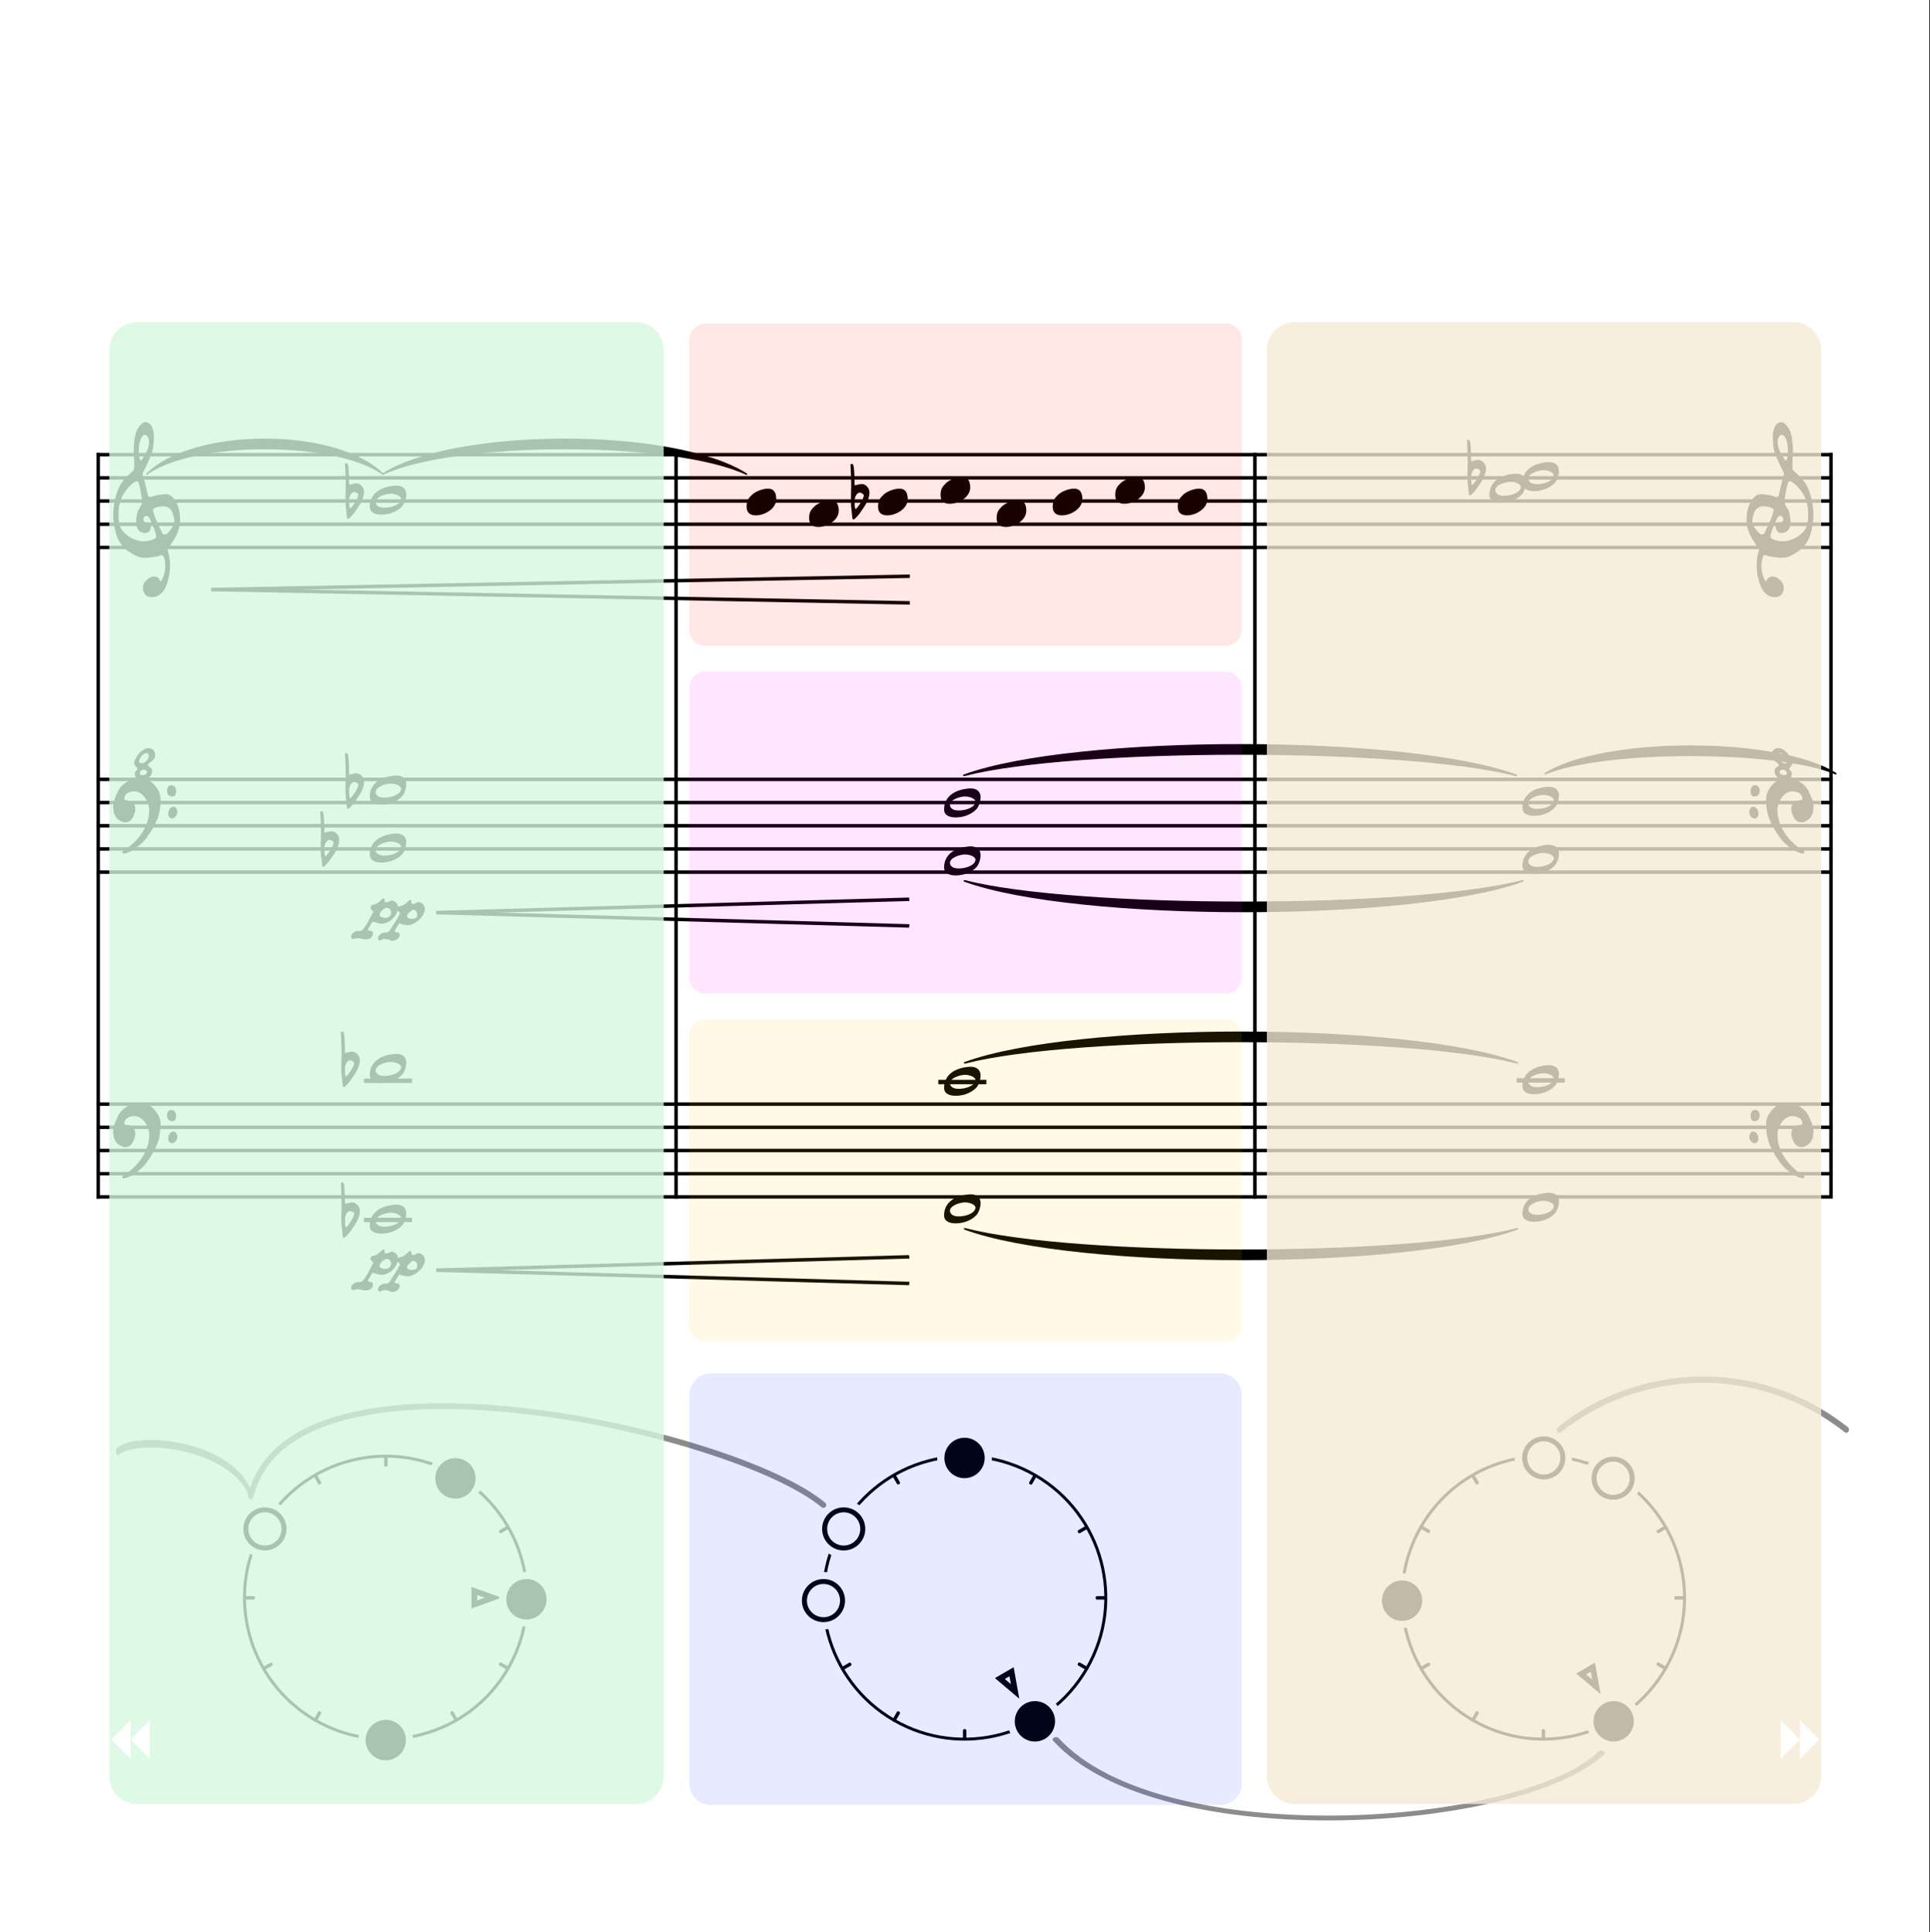 <?xml version="1.0" encoding="UTF-8" standalone="no"?>
<!DOCTYPE svg PUBLIC "-//W3C//DTD SVG 1.1//EN" "http://www.w3.org/Graphics/SVG/1.1/DTD/svg11.dtd">
<svg width="100%" height="100%" viewBox="0 0 3000 3003" version="1.1" xmlns="http://www.w3.org/2000/svg" xmlns:xlink="http://www.w3.org/1999/xlink" xml:space="preserve" xmlns:serif="http://www.serif.com/" style="fill-rule:evenodd;clip-rule:evenodd;stroke-linejoin:bevel;">
    <rect x="0" y="0" width="3000" height="3003" fill="#333333" stroke="none"/>
    <g transform="matrix(1,0,0,1,-12922,-3502)">
        <g id="F3" transform="matrix(0.98,0,0,0.348,12922,3502)">
            <rect x="0" y="0" width="3060" height="8640" style="fill:none;"/>
            <clipPath id="_clip1">
                <rect x="0" y="0" width="3060" height="8640"/>
            </clipPath>
            <g clip-path="url(#_clip1)">
                <g transform="matrix(1.02,0,0,2.16,-3691.38,-2.6148e-12)">
                    <rect x="3619" y="0" width="3000" height="4000" style="fill:white;"/>
                </g>
                <g id="Rests">
                </g>
                <g id="System" transform="matrix(1,0,0,1.332,153,-881.263)">
                    <g id="Bottom-Staff" serif:id="Bottom Staff" transform="matrix(1,0,0,1,-183.6,0)">
                        <g transform="matrix(1.02,0,0,2.16,0,1252.8)">
                            <path d="M180,1440L2880,1440" style="fill:none;fill-rule:nonzero;stroke:black;stroke-width:5.4px;"/>
                        </g>
                        <g transform="matrix(1.02,0,0,2.16,0,1252.8)">
                            <path d="M180,1476L2880,1476" style="fill:none;fill-rule:nonzero;stroke:black;stroke-width:5.4px;"/>
                        </g>
                        <g transform="matrix(1.02,0,0,2.16,0,1252.8)">
                            <path d="M180,1512L2880,1512" style="fill:none;fill-rule:nonzero;stroke:black;stroke-width:5.4px;"/>
                        </g>
                        <g transform="matrix(1.02,0,0,2.16,0,1252.8)">
                            <path d="M180,1548L2880,1548" style="fill:none;fill-rule:nonzero;stroke:black;stroke-width:5.4px;"/>
                        </g>
                        <g transform="matrix(1.02,0,0,2.16,0,1252.8)">
                            <path d="M180,1584L2880,1584" style="fill:none;fill-rule:nonzero;stroke:black;stroke-width:5.4px;"/>
                        </g>
                    </g>
                    <g id="Middle-Staff" serif:id="Middle Staff" transform="matrix(1,0,0,1,-183.6,0)">
                        <g transform="matrix(1.02,0,0,2.16,0,1252.8)">
                            <path d="M180,936L2880,936" style="fill:none;fill-rule:nonzero;stroke:black;stroke-width:5.4px;"/>
                        </g>
                        <g transform="matrix(1.02,0,0,2.16,0,1252.8)">
                            <path d="M180,972L2880,972" style="fill:none;fill-rule:nonzero;stroke:black;stroke-width:5.4px;"/>
                        </g>
                        <g transform="matrix(1.02,0,0,2.16,0,1252.8)">
                            <path d="M180,1008L2880,1008" style="fill:none;fill-rule:nonzero;stroke:black;stroke-width:5.4px;"/>
                        </g>
                        <g transform="matrix(1.02,0,0,2.16,0,1252.8)">
                            <path d="M180,1044L2880,1044" style="fill:none;fill-rule:nonzero;stroke:black;stroke-width:5.4px;"/>
                        </g>
                        <g transform="matrix(1.02,0,0,2.16,0,1252.8)">
                            <path d="M180,1080L2880,1080" style="fill:none;fill-rule:nonzero;stroke:black;stroke-width:5.4px;"/>
                        </g>
                    </g>
                    <g id="Top-Staff" serif:id="Top Staff" transform="matrix(1,0,0,1,-183.6,0)">
                        <g transform="matrix(1.02,0,0,2.16,0,1252.8)">
                            <path d="M180,432L2880,432" style="fill:none;fill-rule:nonzero;stroke:black;stroke-width:5.4px;"/>
                        </g>
                        <g transform="matrix(1.02,0,0,2.16,0,1252.8)">
                            <path d="M180,468L2880,468" style="fill:none;fill-rule:nonzero;stroke:black;stroke-width:5.4px;"/>
                        </g>
                        <g transform="matrix(1.02,0,0,2.16,0,1252.8)">
                            <path d="M180,504L2880,504" style="fill:none;fill-rule:nonzero;stroke:black;stroke-width:5.4px;"/>
                        </g>
                        <g transform="matrix(1.02,0,0,2.16,0,1252.8)">
                            <path d="M180,540L2880,540" style="fill:none;fill-rule:nonzero;stroke:black;stroke-width:5.4px;"/>
                        </g>
                        <g transform="matrix(1.02,0,0,2.16,0,1252.8)">
                            <path d="M180,576L2880,576" style="fill:none;fill-rule:nonzero;stroke:black;stroke-width:5.4px;"/>
                        </g>
                    </g>
                    <g id="Barlines">
                        <g id="Barline-4" serif:id="Barline 4" transform="matrix(1,0,0,1,-183.6,0)">
                            <g transform="matrix(1.02,0,0,2.16,0,1252.8)">
                                <path d="M2877.3,429.3L2877.3,936" style="fill:none;fill-rule:nonzero;stroke:black;stroke-width:5.4px;"/>
                            </g>
                            <g transform="matrix(1.02,0,0,2.774,0,679.89)">
                                <path d="M2877.3,933.3L2877.3,1440" style="fill:none;fill-rule:nonzero;stroke:black;stroke-width:5.4px;"/>
                            </g>
                        </g>
                        <g id="Barline-3" serif:id="Barline 3" transform="matrix(1,0,0,1,153,0)">
                            <g transform="matrix(1.02,0,0,2.16,0,1252.8)">
                                <path d="M1651.36,429.3L1651.36,936" style="fill:none;fill-rule:nonzero;stroke:black;stroke-width:5.4px;"/>
                            </g>
                            <g transform="matrix(1.02,0,0,2.16,0,1252.8)">
                                <path d="M1651.36,933.3L1651.36,1440" style="fill:none;fill-rule:nonzero;stroke:black;stroke-width:5.4px;"/>
                            </g>
                            <g transform="matrix(1.02,0,0,2.16,0,1252.8)">
                                <path d="M1651.36,1437.3L1651.36,1586.7" style="fill:none;fill-rule:nonzero;stroke:black;stroke-width:5.4px;"/>
                            </g>
                        </g>
                        <g id="Barline-2" serif:id="Barline 2" transform="matrix(1,0,0,1,-765,0)">
                            <g transform="matrix(1.02,0,0,2.16,0,1252.8)">
                                <path d="M1651.36,429.3L1651.36,936" style="fill:none;fill-rule:nonzero;stroke:black;stroke-width:5.4px;"/>
                            </g>
                            <g transform="matrix(1.02,0,0,2.16,0,1252.8)">
                                <path d="M1651.36,933.3L1651.36,1440" style="fill:none;fill-rule:nonzero;stroke:black;stroke-width:5.4px;"/>
                            </g>
                            <g transform="matrix(1.02,0,0,2.16,0,1252.8)">
                                <path d="M1651.36,1437.3L1651.36,1586.7" style="fill:none;fill-rule:nonzero;stroke:black;stroke-width:5.4px;"/>
                            </g>
                        </g>
                        <g id="Barline-1" serif:id="Barline 1" transform="matrix(1,0,0,1,-183.6,0)">
                            <g transform="matrix(1.02,0,0,2.16,0,1252.8)">
                                <path d="M182.7,429.3L182.7,936" style="fill:none;fill-rule:nonzero;stroke:black;stroke-width:5.4px;"/>
                            </g>
                            <g transform="matrix(1.02,0,0,2.16,0,1252.8)">
                                <path d="M182.7,933.3L182.7,1440" style="fill:none;fill-rule:nonzero;stroke:black;stroke-width:5.4px;"/>
                            </g>
                            <g transform="matrix(1.02,0,0,2.16,0,1252.8)">
                                <path d="M182.7,1437.3L182.7,1586.7" style="fill:none;fill-rule:nonzero;stroke:black;stroke-width:5.4px;"/>
                            </g>
                        </g>
                    </g>
                </g>
                <g id="TV-Mid-Bb" transform="matrix(1.11,0,0,1.332,-2652.62,-857.383)">
                    <g transform="matrix(0.391,0,0,2.16,2478.13,1239.97)">
                        <path d="M309.859,459.9C482.622,387.951 1000.91,387.951 1173.68,459.9C1000.91,406.671 482.622,406.671 309.859,459.9" style="stroke:black;stroke-width:2.52px;stroke-linecap:round;stroke-linejoin:round;"/>
                    </g>
                    <g transform="matrix(0.602,0,0,2.16,2750.03,1239.97)">
                        <path d="M309.859,459.9C482.622,387.951 1000.91,387.951 1173.68,459.9C1000.91,406.671 482.622,406.671 309.859,459.9" style="stroke:black;stroke-width:2.52px;stroke-linecap:round;stroke-linejoin:round;"/>
                    </g>
                    <g transform="matrix(0.811,0,0,2.16,2381.99,1239.97)">
                        <path d="M1612.66,659.7L381.566,639L1612.66,618.3" style="fill:none;fill-rule:nonzero;stroke:black;stroke-width:5.4px;"/>
                    </g>
                </g>
                <g id="Present-S" serif:id="Present S" transform="matrix(0.408,9.7602e-17,2.65491e-17,1.151,1231.22,5931.25)">
                    <g id="Sounder" transform="matrix(-0.599,1.038,-1.047,-0.605,2242.57,960.213)">
                        <ellipse cx="692" cy="1046" rx="458" ry="454" style="fill:white;"/>
                    </g>
                    <g id="Ring" transform="matrix(-1.098,0,1.35352e-32,-1.098,1538.34,2245.28)">
                        <g transform="matrix(0.546,-0.945,0.954,0.551,-641.299,1170.26)">
                            <ellipse cx="692" cy="1046" rx="458" ry="454" style="fill:none;stroke:black;stroke-width:9.61px;stroke-linecap:round;stroke-linejoin:round;stroke-miterlimit:1.5;"/>
                        </g>
                        <g transform="matrix(0.5,-0.866,0.63,0.364,-412.931,1316.59)">
                            <path d="M768,524.038L768,568" style="fill:none;stroke:black;stroke-width:12.06px;stroke-linecap:round;stroke-linejoin:round;stroke-miterlimit:1.5;"/>
                        </g>
                        <g transform="matrix(0.5,-0.866,0.63,0.364,425.349,1800.57)">
                            <path d="M768,524.038L768,568" style="fill:none;stroke:black;stroke-width:12.06px;stroke-linecap:round;stroke-linejoin:round;stroke-miterlimit:1.5;"/>
                        </g>
                        <g transform="matrix(-0.866,-0.5,0.364,-0.63,1442.63,1400.58)">
                            <path d="M768,524.038L768,568" style="fill:none;stroke:black;stroke-width:12.06px;stroke-linecap:round;stroke-linejoin:round;stroke-miterlimit:1.5;"/>
                        </g>
                        <g transform="matrix(-0.866,-0.5,0.364,-0.63,958.61,2238.93)">
                            <path d="M768,524.038L768,568" style="fill:none;stroke:black;stroke-width:12.06px;stroke-linecap:round;stroke-linejoin:round;stroke-miterlimit:1.5;"/>
                        </g>
                        <g transform="matrix(0.866,-0.5,0.364,0.63,-371.594,713.016)">
                            <path d="M768,524.038L768,568" style="fill:none;stroke:black;stroke-width:12.06px;stroke-linecap:round;stroke-linejoin:round;stroke-miterlimit:1.5;"/>
                        </g>
                        <g transform="matrix(0.866,-0.5,0.364,0.63,112.404,1551.33)">
                            <path d="M768,524.038L768,568" style="fill:none;stroke:black;stroke-width:12.06px;stroke-linecap:round;stroke-linejoin:round;stroke-miterlimit:1.5;"/>
                        </g>
                        <g transform="matrix(-0.5,-0.866,0.63,-0.364,1193.38,1713.55)">
                            <path d="M768,524.038L768,568" style="fill:none;stroke:black;stroke-width:12.06px;stroke-linecap:round;stroke-linejoin:round;stroke-miterlimit:1.5;"/>
                        </g>
                        <g transform="matrix(-0.5,-0.866,0.63,-0.364,355.038,2197.57)">
                            <path d="M768,524.038L768,568" style="fill:none;stroke:black;stroke-width:12.06px;stroke-linecap:round;stroke-linejoin:round;stroke-miterlimit:1.5;"/>
                        </g>
                        <g transform="matrix(1,0,0,0.727,-34,210.969)">
                            <path d="M768,524.038L768,568" style="fill:none;stroke:black;stroke-width:12.06px;stroke-linecap:round;stroke-linejoin:round;stroke-miterlimit:1.5;"/>
                        </g>
                        <g transform="matrix(1,0,0,0.727,-34,1179)">
                            <path d="M768,524.038L768,568" style="fill:none;stroke:black;stroke-width:12.06px;stroke-linecap:round;stroke-linejoin:round;stroke-miterlimit:1.5;"/>
                        </g>
                        <g transform="matrix(6.12323e-17,-1,0.727,4.45181e-17,821.022,1859.96)">
                            <path d="M768,524.038L768,568" style="fill:none;stroke:black;stroke-width:12.06px;stroke-linecap:round;stroke-linejoin:round;stroke-miterlimit:1.5;"/>
                        </g>
                        <g transform="matrix(6.12323e-17,-1,0.727,4.45181e-17,-146.974,1859.96)">
                            <path d="M768,524.038L768,568" style="fill:none;stroke:black;stroke-width:12.06px;stroke-linecap:round;stroke-linejoin:round;stroke-miterlimit:1.5;"/>
                        </g>
                    </g>
                    <g id="_5" serif:id="5" transform="matrix(-1.011,0.584,-0.521,-0.903,2006.92,1568.2)">
                        <g id="Root-Markers" serif:id="Root Markers">
                            <path id="_51" serif:id="5" d="M731.999,618L768,730L695.999,730L731.999,618ZM731.999,680.84L723.04,708.715L740.959,708.715L731.999,680.84Z"/>
                        </g>
                    </g>
                    <g id="Notes" transform="matrix(1,0,-1.2326e-32,1,-41.315,0)">
                        <g id="_52" serif:id="5" transform="matrix(-1.398,2.421,-2.458,-1.419,3411.9,417.908)">
                            <ellipse cx="766" cy="526.5" rx="33" ry="32.5" style="stroke:white;stroke-width:9.86px;stroke-linecap:round;stroke-linejoin:round;stroke-miterlimit:1.5;"/>
                        </g>
                        <g id="_0" serif:id="0" transform="matrix(-1.398,2.421,-2.458,-1.419,3138.34,-603.96)">
                            <ellipse cx="766" cy="526.5" rx="33" ry="32.5" style="stroke:white;stroke-width:9.86px;stroke-linecap:round;stroke-linejoin:round;stroke-miterlimit:1.5;"/>
                        </g>
                    </g>
                    <g id="Treble-Marker" serif:id="Treble Marker" transform="matrix(1,0,-1.2326e-32,1,-41.315,0)">
                        <g id="_10" serif:id="10">
                            <g id="_101" serif:id="10" transform="matrix(-1.398,2.421,-2.458,-1.419,2667.89,-328.094)">
                                <ellipse cx="766" cy="526.5" rx="33" ry="32.5" style="fill:white;stroke:white;stroke-width:13.7px;stroke-linecap:round;stroke-linejoin:round;stroke-miterlimit:1.5;"/>
                            </g>
                            <g id="_10a" serif:id="10a" transform="matrix(1.129,0,0,1.106,-724.193,210.286)">
                                <ellipse cx="910.352" cy="514.037" rx="65.648" ry="66.963" style="fill:white;stroke:black;stroke-width:17.26px;stroke-linecap:round;stroke-linejoin:round;stroke-miterlimit:1.5;"/>
                            </g>
                        </g>
                        <g id="_9" serif:id="9">
                            <g id="_9u" serif:id="9u" transform="matrix(-1.398,2.421,-2.458,-1.419,2589.3,-50.086)">
                                <ellipse cx="766" cy="526.5" rx="33" ry="32.5" style="fill:white;stroke:white;stroke-width:13.7px;stroke-linecap:round;stroke-linejoin:round;stroke-miterlimit:1.5;"/>
                            </g>
                            <g id="_9a" serif:id="9a" transform="matrix(1.129,0,0,1.106,-802.792,488.294)">
                                <ellipse cx="910.352" cy="514.037" rx="65.648" ry="66.963" style="fill:white;stroke:black;stroke-width:17.26px;stroke-linecap:round;stroke-linejoin:round;stroke-miterlimit:1.5;"/>
                            </g>
                        </g>
                    </g>
                    <g id="Also-Treble" serif:id="Also Treble">
                    </g>
                </g>
                <g id="Frame-3-Present" serif:id="Frame 3 Present" transform="matrix(1,0,0,1.332,-918,-857.383)">
                    <g transform="matrix(1.458,0,0,2.16,-176.025,1238.68)">
                        <path d="M1799.25,927.9C1919.32,864.978 2279.54,864.978 2399.61,927.9C2279.54,883.698 1919.32,883.698 1799.25,927.9" style="stroke:black;stroke-width:2.52px;stroke-linecap:round;stroke-linejoin:round;"/>
                    </g>
                    <g transform="matrix(1.465,0,0,2.16,-187.732,1238.68)">
                        <path d="M1799.25,1091.88C1920.04,1136.22 2282.42,1136.22 2403.21,1091.88C2282.42,1154.94 1920.04,1154.94 1799.25,1091.88" style="stroke:black;stroke-width:2.52px;stroke-linecap:round;stroke-linejoin:round;"/>
                    </g>
                    <g transform="matrix(1.45,0,0,2.16,-160.384,1238.68)">
                        <path d="M1799.25,1374.12C1920.04,1311.06 2282.42,1311.06 2403.21,1374.12C2282.42,1329.78 1920.04,1329.78 1799.25,1374.12" style="stroke:black;stroke-width:2.52px;stroke-linecap:round;stroke-linejoin:round;"/>
                    </g>
                    <g transform="matrix(1.45,0,0,2.16,-160.384,1238.68)">
                        <path d="M1799.25,1631.88C1920.04,1676.22 2282.42,1676.22 2403.21,1631.88C2282.42,1694.94 1920.04,1694.94 1799.25,1631.88" style="stroke:black;stroke-width:2.52px;stroke-linecap:round;stroke-linejoin:round;"/>
                    </g>
                    <g transform="matrix(1.02,0,0,2.16,612.806,1238.68)">
                        <path d="M1758.28,1404L1833.01,1404" style="fill:none;fill-rule:nonzero;stroke:black;stroke-width:6.84px;"/>
                    </g>
                    <g transform="matrix(1.469,0,0,3.11,2415.43,3532.6)">
                        <path d="M0,6.1C0,13.1 6.7,14.8 12.5,14.8C24,14.8 32.1,9.4 35.5,5.2C37.5,2.7 39.4,-2.4 39.4,-7.1C39.4,-13.5 34.8,-16.5 28.7,-16.5C27.5,-16.5 18.7,-16.2 11.2,-12.2C4.1,-8.3 0,-2 0,6.1M11.1,6.7C7.6,5.7 6.3,2.9 6.3,1.4C6.3,-4.6 17.7,-7.8 22.5,-7.8C28,-7.8 33.9,-5.3 33.9,-2.1C33.9,-0.4 32.7,1.5 30.9,2.9C27.4,5.6 21.5,7.3 15.7,7.3C13.9,7.3 12.3,7.1 11.1,6.7" style="fill-rule:nonzero;"/>
                    </g>
                    <g transform="matrix(1.469,0,0,3.11,2415.43,3338.2)">
                        <path d="M0,6.1C0,13.1 6.7,14.8 12.5,14.8C24,14.8 32.1,9.4 35.5,5.2C37.5,2.7 39.4,-2.4 39.4,-7.1C39.4,-13.5 34.8,-16.5 28.7,-16.5C27.5,-16.5 18.7,-16.2 11.2,-12.2C4.1,-8.3 0,-2 0,6.1M11.1,6.7C7.6,5.7 6.3,2.9 6.3,1.4C6.3,-4.6 17.7,-7.8 22.5,-7.8C28,-7.8 33.9,-5.3 33.9,-2.1C33.9,-0.4 32.7,1.5 30.9,2.9C27.4,5.6 21.5,7.3 15.7,7.3C13.9,7.3 12.3,7.1 11.1,6.7" style="fill-rule:nonzero;"/>
                    </g>
                    <g transform="matrix(1.469,0,0,3.11,2415.43,4699)">
                        <path d="M0,6.1C0,13.1 6.7,14.8 12.5,14.8C24,14.8 32.1,9.4 35.5,5.2C37.5,2.7 39.4,-2.4 39.4,-7.1C39.4,-13.5 34.8,-16.5 28.7,-16.5C27.5,-16.5 18.7,-16.2 11.2,-12.2C4.1,-8.3 0,-2 0,6.1M11.1,6.7C7.6,5.7 6.3,2.9 6.3,1.4C6.3,-4.6 17.7,-7.8 22.5,-7.8C28,-7.8 33.9,-5.3 33.9,-2.1C33.9,-0.4 32.7,1.5 30.9,2.9C27.4,5.6 21.5,7.3 15.7,7.3C13.9,7.3 12.3,7.1 11.1,6.7" style="fill-rule:nonzero;"/>
                    </g>
                    <g transform="matrix(1.469,0,0,3.11,2415.43,4271.32)">
                        <path d="M0,6.1C0,13.1 6.7,14.8 12.5,14.8C24,14.8 32.1,9.4 35.5,5.2C37.5,2.7 39.4,-2.4 39.4,-7.1C39.4,-13.5 34.8,-16.5 28.7,-16.5C27.5,-16.5 18.7,-16.2 11.2,-12.2C4.1,-8.3 0,-2 0,6.1M11.1,6.7C7.6,5.7 6.3,2.9 6.3,1.4C6.3,-4.6 17.7,-7.8 22.5,-7.8C28,-7.8 33.9,-5.3 33.9,-2.1C33.9,-0.4 32.7,1.5 30.9,2.9C27.4,5.6 21.5,7.3 15.7,7.3C13.9,7.3 12.3,7.1 11.1,6.7" style="fill-rule:nonzero;"/>
                    </g>
                </g>
                <g id="Frame-3-Past" serif:id="Frame 3 Past" transform="matrix(1,0,0,1.332,-589.07,786.79)">
                    <g transform="matrix(1.469,0,0,3.11,1137.03,1088.64)">
                        <path d="M2.8,19.4C3.8,19.4 8,15 10,12C13.9,6.1 20,-1.1 20,-9.7C20,-15.3 15.2,-18.9 11.9,-18.9C9.5,-18.9 7.4,-18 5.2,-17.7L4,-17.5L3.9,-19.9C3.8,-23.2 3.8,-30.2 3.3,-35.1C3,-38.3 2.6,-40.6 1,-40.6C0,-40.6 -0.5,-40.3 -0.5,-39.2C-0.5,-38.1 -0.3,-36.3 -0.2,-34.1C0,-29.2 0.3,-22.6 0.3,-18.7C0.3,-13 0,-8.4 0,-2.6L0,-0.9L0.1,2.4L0.1,4.1C0.1,4.8 1.4,17 1.5,17.4C1.6,18.1 1.8,19.4 2.8,19.4M9.5,-9.6C11,-9.6 13.9,-8.1 13.9,-6.6C13.6,-1.7 6,8 5.2,8C4.1,8 4,3.6 4,1.3L4,-1.6C4,-4.5 6.2,-9.6 9.5,-9.6" style="fill-rule:nonzero;"/>
                    </g>
                    <g transform="matrix(1.469,0,0,3.11,1097.76,2255.04)">
                        <path d="M2.8,19.4C3.8,19.4 8,15 10,12C13.9,6.1 20,-1.1 20,-9.7C20,-15.3 15.2,-18.9 11.9,-18.9C9.5,-18.9 7.4,-18 5.2,-17.7L4,-17.5L3.9,-19.9C3.8,-23.2 3.8,-30.2 3.3,-35.1C3,-38.3 2.6,-40.6 1,-40.6C0,-40.6 -0.5,-40.3 -0.5,-39.2C-0.5,-38.1 -0.3,-36.3 -0.2,-34.1C0,-29.2 0.3,-22.6 0.3,-18.7C0.3,-13 0,-8.4 0,-2.6L0,-0.9L0.1,2.4L0.1,4.1C0.1,4.8 1.4,17 1.5,17.4C1.6,18.1 1.8,19.4 2.8,19.4M9.5,-9.6C11,-9.6 13.9,-8.1 13.9,-6.6C13.6,-1.7 6,8 5.2,8C4.1,8 4,3.6 4,1.3L4,-1.6C4,-4.5 6.2,-9.6 9.5,-9.6" style="fill-rule:nonzero;"/>
                    </g>
                    <g transform="matrix(1.469,0,0,3.11,1137.03,2060.64)">
                        <path d="M2.8,19.4C3.8,19.4 8,15 10,12C13.9,6.1 20,-1.1 20,-9.7C20,-15.3 15.2,-18.9 11.9,-18.9C9.5,-18.9 7.4,-18 5.2,-17.7L4,-17.5L3.9,-19.9C3.8,-23.2 3.8,-30.2 3.3,-35.1C3,-38.3 2.6,-40.6 1,-40.6C0,-40.6 -0.5,-40.3 -0.5,-39.2C-0.5,-38.1 -0.3,-36.3 -0.2,-34.1C0,-29.2 0.3,-22.6 0.3,-18.7C0.3,-13 0,-8.4 0,-2.6L0,-0.9L0.1,2.4L0.1,4.1C0.1,4.8 1.4,17 1.5,17.4C1.6,18.1 1.8,19.4 2.8,19.4M9.5,-9.6C11,-9.6 13.9,-8.1 13.9,-6.6C13.6,-1.7 6,8 5.2,8C4.1,8 4,3.6 4,1.3L4,-1.6C4,-4.5 6.2,-9.6 9.5,-9.6" style="fill-rule:nonzero;"/>
                    </g>
                    <g transform="matrix(1.469,0,0,3.11,1130.43,3499.2)">
                        <path d="M2.8,19.4C3.8,19.4 8,15 10,12C13.9,6.1 20,-1.1 20,-9.7C20,-15.3 15.2,-18.9 11.9,-18.9C9.5,-18.9 7.4,-18 5.2,-17.7L4,-17.5L3.9,-19.9C3.8,-23.2 3.8,-30.2 3.3,-35.1C3,-38.3 2.6,-40.6 1,-40.6C0,-40.6 -0.5,-40.3 -0.5,-39.2C-0.5,-38.1 -0.3,-36.3 -0.2,-34.1C0,-29.2 0.3,-22.6 0.3,-18.7C0.3,-13 0,-8.4 0,-2.6L0,-0.9L0.1,2.4L0.1,4.1C0.1,4.8 1.4,17 1.5,17.4C1.6,18.1 1.8,19.4 2.8,19.4M9.5,-9.6C11,-9.6 13.9,-8.1 13.9,-6.6C13.6,-1.7 6,8 5.2,8C4.1,8 4,3.6 4,1.3L4,-1.6C4,-4.5 6.2,-9.6 9.5,-9.6" style="fill-rule:nonzero;"/>
                    </g>
                    <g transform="matrix(1.469,0,0,3.11,1130.43,2993.76)">
                        <path d="M2.8,19.4C3.8,19.4 8,15 10,12C13.9,6.1 20,-1.1 20,-9.7C20,-15.3 15.2,-18.9 11.9,-18.9C9.5,-18.9 7.4,-18 5.2,-17.7L4,-17.5L3.9,-19.9C3.8,-23.2 3.8,-30.2 3.3,-35.1C3,-38.3 2.6,-40.6 1,-40.6C0,-40.6 -0.5,-40.3 -0.5,-39.2C-0.5,-38.1 -0.3,-36.3 -0.2,-34.1C0,-29.2 0.3,-22.6 0.3,-18.7C0.3,-13 0,-8.4 0,-2.6L0,-0.9L0.1,2.4L0.1,4.1C0.1,4.8 1.4,17 1.5,17.4C1.6,18.1 1.8,19.4 2.8,19.4M9.5,-9.6C11,-9.6 13.9,-8.1 13.9,-6.6C13.6,-1.7 6,8 5.2,8C4.1,8 4,3.6 4,1.3L4,-1.6C4,-4.5 6.2,-9.6 9.5,-9.6" style="fill-rule:nonzero;"/>
                    </g>
                    <g transform="matrix(1.02,0,0,2.16,0,0)">
                        <path d="M1143.52,1620L1218.24,1620" style="fill:none;fill-rule:nonzero;stroke:black;stroke-width:6.84px;"/>
                    </g>
                    <g transform="matrix(1.02,0,0,2.16,0,0)">
                        <path d="M1143.52,1404L1218.24,1404" style="fill:none;fill-rule:nonzero;stroke:black;stroke-width:6.84px;"/>
                    </g>
                    <g transform="matrix(1.469,0,0,3.11,1175.57,1088.64)">
                        <path d="M0,6.1C0,13.1 6.7,14.8 12.5,14.8C24,14.8 32.1,9.4 35.5,5.2C37.5,2.7 39.4,-2.4 39.4,-7.1C39.4,-13.5 34.8,-16.5 28.7,-16.5C27.5,-16.5 18.7,-16.2 11.2,-12.2C4.1,-8.3 0,-2 0,6.1M11.1,6.7C7.6,5.7 6.3,2.9 6.3,1.4C6.3,-4.6 17.7,-7.8 22.5,-7.8C28,-7.8 33.9,-5.3 33.9,-2.1C33.9,-0.4 32.7,1.5 30.9,2.9C27.4,5.6 21.5,7.3 15.7,7.3C13.9,7.3 12.3,7.1 11.1,6.7" style="fill-rule:nonzero;"/>
                    </g>
                    <g transform="matrix(1.469,0,0,3.11,1175.57,2060.64)">
                        <path d="M0,6.1C0,13.1 6.7,14.8 12.5,14.8C24,14.8 32.1,9.4 35.5,5.2C37.5,2.7 39.4,-2.4 39.4,-7.1C39.4,-13.5 34.8,-16.5 28.7,-16.5C27.5,-16.5 18.7,-16.2 11.2,-12.2C4.1,-8.3 0,-2 0,6.1M11.1,6.7C7.6,5.7 6.3,2.9 6.3,1.4C6.3,-4.6 17.7,-7.8 22.5,-7.8C28,-7.8 33.9,-5.3 33.9,-2.1C33.9,-0.4 32.7,1.5 30.9,2.9C27.4,5.6 21.5,7.3 15.7,7.3C13.9,7.3 12.3,7.1 11.1,6.7" style="fill-rule:nonzero;"/>
                    </g>
                    <g transform="matrix(1.469,0,0,3.11,1175.57,2255.04)">
                        <path d="M0,6.1C0,13.1 6.7,14.8 12.5,14.8C24,14.8 32.1,9.4 35.5,5.2C37.5,2.7 39.4,-2.4 39.4,-7.1C39.4,-13.5 34.8,-16.5 28.7,-16.5C27.5,-16.5 18.7,-16.2 11.2,-12.2C4.1,-8.3 0,-2 0,6.1M11.1,6.7C7.6,5.7 6.3,2.9 6.3,1.4C6.3,-4.6 17.7,-7.8 22.5,-7.8C28,-7.8 33.9,-5.3 33.9,-2.1C33.9,-0.4 32.7,1.5 30.9,2.9C27.4,5.6 21.5,7.3 15.7,7.3C13.9,7.3 12.3,7.1 11.1,6.7" style="fill-rule:nonzero;"/>
                    </g>
                    <g transform="matrix(1.469,0,0,3.11,1175.57,3499.2)">
                        <path d="M0,6.1C0,13.1 6.7,14.8 12.5,14.8C24,14.8 32.1,9.4 35.5,5.2C37.5,2.7 39.4,-2.4 39.4,-7.1C39.4,-13.5 34.8,-16.5 28.7,-16.5C27.5,-16.5 18.7,-16.2 11.2,-12.2C4.1,-8.3 0,-2 0,6.1M11.1,6.7C7.6,5.7 6.3,2.9 6.3,1.4C6.3,-4.6 17.7,-7.8 22.5,-7.8C28,-7.8 33.9,-5.3 33.9,-2.1C33.9,-0.4 32.7,1.5 30.9,2.9C27.4,5.6 21.5,7.3 15.7,7.3C13.9,7.3 12.3,7.1 11.1,6.7" style="fill-rule:nonzero;"/>
                    </g>
                    <g transform="matrix(1.469,0,0,3.11,1175.57,2993.76)">
                        <path d="M0,6.1C0,13.1 6.7,14.8 12.5,14.8C24,14.8 32.1,9.4 35.5,5.2C37.5,2.7 39.4,-2.4 39.4,-7.1C39.4,-13.5 34.8,-16.5 28.7,-16.5C27.5,-16.5 18.7,-16.2 11.2,-12.2C4.1,-8.3 0,-2 0,6.1M11.1,6.7C7.6,5.7 6.3,2.9 6.3,1.4C6.3,-4.6 17.7,-7.8 22.5,-7.8C28,-7.8 33.9,-5.3 33.9,-2.1C33.9,-0.4 32.7,1.5 30.9,2.9C27.4,5.6 21.5,7.3 15.7,7.3C13.9,7.3 12.3,7.1 11.1,6.7" style="fill-rule:nonzero;"/>
                    </g>
                    <g transform="matrix(1.02,0,0,2.16,0,0)">
                        <path d="M1210.42,1162.44C1210.85,1162.58 1211.28,1162.58 1211.71,1162.58C1222.37,1162.58 1238.21,1149.34 1238.21,1137.24C1238.21,1132.06 1233.6,1126.73 1228.27,1126.73C1225.39,1126.73 1223.23,1129.61 1220.5,1129.61L1217.62,1129.32L1216.75,1123.7C1216.61,1123.27 1216.32,1123.13 1215.89,1123.13C1212.29,1123.13 1207.1,1132.92 1199.47,1132.92C1198.46,1132.92 1197.31,1133.64 1196.59,1134.65C1196.45,1129.61 1191.84,1124.42 1186.66,1124.42C1183.63,1124.42 1183.06,1126.58 1180.18,1126.73L1176,1127.02L1175.14,1121.4C1174.99,1120.97 1174.7,1120.82 1174.27,1120.82C1170.67,1120.82 1165.49,1130.62 1157.86,1130.62C1155.84,1130.62 1153.54,1133.78 1153.54,1135.8C1153.54,1136.09 1153.54,1136.38 1153.68,1136.66L1158.14,1141.7L1154.4,1148.47C1151.66,1153.51 1148.93,1159.42 1145.62,1164.02C1143.02,1167.62 1141.58,1171.66 1135.82,1171.66L1135.39,1171.66L1134.53,1171.51C1129.63,1171.51 1123.58,1175.26 1123.58,1180.73C1123.58,1182.74 1124.74,1183.9 1126.75,1183.9C1129.2,1183.9 1130.06,1182.6 1132.66,1182.6C1138.99,1182.6 1140.58,1184.47 1146.05,1184.47C1151.81,1184.47 1157.42,1182.17 1157.42,1174.97C1157.42,1171.8 1154.83,1171.08 1151.09,1171.08L1149.36,1169.21L1156.7,1157.11L1168.8,1160.14C1169.38,1160.28 1169.95,1160.28 1170.53,1160.28C1182.91,1160.28 1193.28,1149.48 1195.87,1139.69L1199.76,1144.01L1196.02,1150.78C1193.28,1155.82 1190.11,1161 1186.8,1165.61C1184.21,1169.21 1183.2,1173.96 1177.44,1173.96L1176.86,1173.96L1175.71,1173.82C1171.54,1173.82 1165.2,1178.57 1165.2,1183.03C1165.2,1185.05 1166.35,1186.2 1168.37,1186.2C1170.82,1186.2 1171.68,1183.9 1174.27,1183.9C1176.58,1183.9 1181.9,1184.62 1182.91,1185.05C1184.21,1185.62 1184.06,1186.78 1187.66,1186.78C1192.85,1186.78 1199.04,1183.03 1199.04,1177.27C1199.04,1174.1 1196.45,1173.38 1192.7,1173.38L1190.98,1171.51L1198.32,1159.42L1203.07,1161.43L1210.42,1162.44M1174.56,1151.06C1171.82,1150.34 1167.79,1149.34 1167.79,1146.74C1167.79,1140.84 1176.14,1135.51 1179.02,1135.51C1183.06,1135.51 1185.79,1139.26 1185.79,1143C1185.79,1149.48 1179.74,1151.21 1176.29,1151.21C1175.57,1151.21 1174.99,1151.21 1174.56,1151.06M1217.04,1152.65C1214.45,1152.65 1210.42,1151.06 1210.42,1148.76C1210.42,1146.02 1213.01,1143.14 1215.31,1141.7C1216.75,1140.84 1217.9,1138.39 1219.63,1138.39C1223.81,1138.39 1226.4,1141.99 1226.4,1145.88C1226.4,1152.36 1221.5,1152.65 1217.04,1152.65" style="fill-rule:nonzero;"/>
                    </g>
                    <g transform="matrix(1.02,0,0,2.16,0,0)">
                        <path d="M1210.42,1707.39C1210.85,1707.53 1211.28,1707.53 1211.71,1707.53C1222.37,1707.53 1238.21,1694.29 1238.21,1682.19C1238.21,1677.01 1233.6,1671.68 1228.27,1671.68C1225.39,1671.68 1223.23,1674.56 1220.5,1674.56L1217.62,1674.27L1216.75,1668.65C1216.61,1668.22 1216.32,1668.08 1215.89,1668.08C1212.29,1668.08 1207.1,1677.87 1199.47,1677.87C1198.46,1677.87 1197.31,1678.59 1196.59,1679.6C1196.45,1674.56 1191.84,1669.37 1186.66,1669.37C1183.63,1669.37 1183.06,1671.53 1180.18,1671.68L1176,1671.97L1175.14,1666.35C1174.99,1665.92 1174.7,1665.77 1174.27,1665.77C1170.67,1665.77 1165.49,1675.57 1157.86,1675.57C1155.84,1675.57 1153.54,1678.73 1153.54,1680.75C1153.54,1681.04 1153.54,1681.33 1153.68,1681.61L1158.14,1686.65L1154.4,1693.42C1151.66,1698.46 1148.93,1704.37 1145.62,1708.97C1143.02,1712.57 1141.58,1716.61 1135.82,1716.61L1135.39,1716.61L1134.53,1716.46C1129.63,1716.46 1123.58,1720.21 1123.58,1725.68C1123.58,1727.69 1124.74,1728.85 1126.75,1728.85C1129.2,1728.85 1130.06,1727.55 1132.66,1727.55C1138.99,1727.55 1140.58,1729.42 1146.05,1729.42C1151.81,1729.42 1157.42,1727.12 1157.42,1719.92C1157.42,1716.75 1154.83,1716.03 1151.09,1716.03L1149.36,1714.16L1156.7,1702.06L1168.8,1705.09C1169.38,1705.23 1169.95,1705.23 1170.53,1705.23C1182.91,1705.23 1193.28,1694.43 1195.87,1684.64L1199.76,1688.96L1196.02,1695.73C1193.28,1700.77 1190.11,1705.95 1186.8,1710.56C1184.21,1714.16 1183.2,1718.91 1177.44,1718.91L1176.86,1718.91L1175.71,1718.77C1171.54,1718.77 1165.2,1723.52 1165.2,1727.98C1165.2,1730 1166.35,1731.15 1168.37,1731.15C1170.82,1731.15 1171.68,1728.85 1174.27,1728.85C1176.58,1728.85 1181.9,1729.57 1182.91,1730C1184.21,1730.57 1184.06,1731.73 1187.66,1731.73C1192.85,1731.73 1199.04,1727.98 1199.04,1722.22C1199.04,1719.05 1196.45,1718.33 1192.7,1718.33L1190.98,1716.46L1198.32,1704.37L1203.07,1706.38L1210.42,1707.39M1174.56,1696.01C1171.82,1695.29 1167.79,1694.29 1167.79,1691.69C1167.79,1685.79 1176.14,1680.46 1179.02,1680.46C1183.06,1680.46 1185.79,1684.21 1185.79,1687.95C1185.79,1694.43 1179.74,1696.16 1176.29,1696.16C1175.57,1696.16 1174.99,1696.16 1174.56,1696.01M1217.04,1697.6C1214.45,1697.6 1210.42,1696.01 1210.42,1693.71C1210.42,1690.97 1213.01,1688.09 1215.31,1686.65C1216.75,1685.79 1217.9,1683.34 1219.63,1683.34C1223.81,1683.34 1226.4,1686.94 1226.4,1690.83C1226.4,1697.31 1221.5,1697.6 1217.04,1697.6" style="fill-rule:nonzero;"/>
                    </g>
                    <g transform="matrix(2.104,0,0,2.16,-1361.74,0)">
                        <path d="M1612.66,1163.7L1256.18,1143L1612.66,1122.3" style="fill:none;fill-rule:nonzero;stroke:black;stroke-width:5.4px;"/>
                    </g>
                    <g transform="matrix(2.104,0,0,2.16,-1361.74,21.6)">
                        <path d="M1612.66,1708.65L1256.18,1687.95L1612.66,1667.25" style="fill:none;fill-rule:nonzero;stroke:black;stroke-width:5.4px;"/>
                    </g>
                </g>
                <g transform="matrix(0.865,0,0,2.877,-2564.68,-15592.6)">
                    <path d="M5824.28,7638.87C5968.22,7541.87 6185.32,7529 6350.5,7638.87" style="fill:none;stroke:rgb(140,140,140);stroke-width:9.71px;stroke-linecap:round;stroke-linejoin:round;stroke-miterlimit:1.5;"/>
                </g>
                <g transform="matrix(1.02,0,0,2.877,-5547.78,-15260.3)">
                    <path d="M5829,7626C5892,7369.5 6580.38,7524.23 6719.38,7640.23" style="fill:none;stroke:rgb(140,140,140);stroke-width:9px;stroke-linecap:round;stroke-linejoin:round;stroke-miterlimit:1.5;"/>
                </g>
                <g transform="matrix(0.413,0,0,2.877,-2376.9,-15300.5)">
                    <path d="M6207.01,7571.07C6291.01,7543.5 6656.67,7562.5 6719.38,7640.23" style="fill:none;stroke:rgb(140,140,140);stroke-width:11.8px;stroke-linecap:round;stroke-linejoin:round;stroke-miterlimit:1.5;"/>
                </g>
                <g transform="matrix(1.408,1.34086e-16,-4.75361e-17,-2.877,-6532.31,29708.1)">
                    <path d="M5829,7626C5947.07,7448.12 6351.98,7486.12 6443.25,7605.12" style="fill:none;stroke:rgb(140,140,140);stroke-width:7.47px;stroke-linecap:round;stroke-linejoin:round;stroke-miterlimit:1.5;"/>
                </g>
                <g id="Clefs" transform="matrix(1,0,0,1.332,0,-857.383)">
                    <g transform="matrix(1.469,0,0,3.11,179.553,2397.79)">
                        <path d="M59.2,27.1C60.9,25 62.3,22.8 63.9,20.4C68.3,13.9 72.2,6.1 72.2,-3.5C72.2,-10.8 71.4,-17.2 66.8,-24.4C64,-28.9 61.2,-31.3 56.2,-31.3C54.7,-31.3 53.5,-30.9 52.2,-30.9C48.5,-30.5 47,-30.3 43.5,-29.2L40.1,-28.1C37.8,-28.7 37.5,-29.8 37.3,-30.8C32.7,-50.7 33.4,-45.9 32.3,-50.7C32.1,-51.7 31.7,-52.6 31.7,-53.3C31.7,-53.5 31.7,-53.8 31.9,-54C35.3,-60.6 41.2,-73.3 42.2,-77.3C43.3,-81.4 43.9,-87.9 43.9,-93.9C43.9,-99.1 42.2,-104.1 40,-106.6C39,-107.7 37.9,-108 36.4,-108.7C35.9,-108.9 35.4,-109 35,-109C29.8,-109 25.3,-100.3 24.4,-97C23,-92 22.2,-83.9 22.2,-78.5C22.2,-72.1 22.8,-66.8 22.8,-61.5C22.8,-58.5 22.3,-57.4 21.3,-56.4C20.6,-55.6 19.6,-54.8 18.4,-53.7C15,-50.7 11.6,-47.4 9.1,-43.6C1.7,-32.5 0,-15.6 0,-9.3C0,-5.5 0.5,-1.4 1.2,2.7C2.7,12.3 5.2,19.8 12.1,26.7C14.7,29.3 17.7,31.1 20.5,32.8C25.6,35.9 28.5,37.3 34.9,37.3C38.4,37.3 48.1,36 51.5,34.5C51.8,34.4 52,34.3 52.3,34.3C55.3,34.3 56.2,41.5 56.2,46.5C56.2,51 55.5,54.9 53.1,60.2C52.7,61 52.4,62.6 51.3,62.6C50.5,62.6 50.5,61.7 49.8,60.4C48.7,58.3 46.3,57.5 44.1,57.5C41.1,57.5 38.4,59 36,61.4C33.6,63.9 32.1,65.7 32.1,69.7C32.1,74 34.2,79.7 41.7,79.7C49.8,79.7 55.5,73.5 58,65.2C60,58.5 61.3,54.1 61.3,45.6C61.3,40.4 60.6,34.9 59.1,30C58.9,29.3 58.6,28.8 58.6,28.3C58.6,27.9 58.8,27.5 59.2,27.1M27.6,-76.5C27.6,-79.2 27.6,-82.4 28.2,-85.4C29.2,-90.7 31.4,-95.3 34.1,-95.3C37.5,-95.3 38.7,-90.4 38.7,-86.9C38.7,-81 34.9,-74.3 30.6,-68C30.4,-67.5 30.1,-67.5 29.9,-67.5C28.3,-67.5 27.6,-75 27.6,-76.5M25.5,-45.3C27.3,-45.3 28.1,-41.9 28.9,-38.1C29.8,-33.6 31.2,-27.1 31.2,-24.5C31.2,-22.7 31.2,-21.2 30.1,-19.2C29,-17.1 27.1,-14.7 26.5,-12.5C25.2,-8.1 24.7,-4.8 24.7,-1.1C24.7,4.2 27,10.6 34.8,10.6C39,10.6 40.8,6.5 40.8,3.1C40.8,0 40.5,-0.9 37.2,-0.9L36.2,-0.8C33.9,-0.8 32.6,-1.8 32.6,-4.2C32.6,-6.3 34.2,-8 36.4,-8C38.9,-8 42.4,1.9 44.1,6C45,8.3 46.5,12.1 46.5,14.3C46.5,17.1 39.8,19.5 32.5,19.5C25.4,19.5 15.3,15.1 9.8,7.9C6.2,3.2 5.7,-3.6 5.7,-9.3C5.7,-19.9 7.8,-30 18.5,-40.7C20.6,-42.8 23.8,-45 25.5,-45.3M52.8,10.6C51.5,7.9 48.7,0.9 47,-2.3C45.5,-5 42.9,-12.8 42.9,-14C42.9,-17.3 50.9,-18.1 53.3,-18.3C57,-18.3 60.4,-16.8 62.4,-14.4C64.1,-12.4 66,-5.6 66,-2.8C66,2.1 62.2,7.4 58.8,10.6C57.8,11.6 56.6,12.2 55.3,12.2C54.7,12.2 53.4,11.9 52.8,10.6" style="fill-rule:nonzero;"/>
                    </g>
                    <g transform="matrix(1.469,0,0,3.11,179.553,3330.91)">
                        <path d="M42,-32.4C42,-34.1 41.8,-35 41.3,-35.7C39.9,-37 39.4,-37 37.9,-38.4C37.6,-38.6 37.5,-39.2 37.5,-39.5C37.5,-40.8 39.8,-42.2 41.6,-43.5C43.6,-45.1 45.3,-47.1 45.3,-49.8C45.3,-53.9 43.1,-57.6 37.7,-57.6C32,-57.6 26.4,-50.2 24.8,-47.5C23.9,-45.9 22.7,-43.8 22.7,-41.8C22.7,-38.1 26.1,-37.2 26.1,-35.2C26,-33.9 25,-33.5 24.1,-32.5C23.5,-31.9 23.4,-30.4 23.4,-29.1C23.4,-27.3 24.4,-26 25.6,-25.1C21.4,-24.6 17.2,-22.7 13.9,-20.6C7.1,-16.2 4.9,-10.7 4,-8.5C2.6,-5 0,-0.7 0,5.4C0,11.7 1.8,17.5 6.8,20.3C8.8,21.4 10.5,22.5 12.7,22.5C17.6,22.2 20.9,20.2 23.5,11.2C23.8,10.1 23.9,9.2 23.9,8.3C23.9,3.3 21.7,0.7 17,-1L13.1,-1.6C12.3,-1.7 12,-2.5 12,-3.5C12,-8.7 18.4,-11 22.9,-11C32.1,-11 38.9,0.6 38.9,9.1C38.9,24.5 30.1,38.1 18.6,47.7C17,49.1 14.1,50.9 12.1,52.3C10.7,53.2 9.7,53.7 9.7,54.4C9.7,55.5 10.5,56.1 11.4,56.1C12.2,56.1 17.1,55.2 22.6,51.5C28.2,47.7 32.7,43.6 35.4,40C40.6,33.1 47.2,22.4 49.3,13.8C50.7,8.5 51.1,3.2 51.1,-2.6C51.1,-11.6 44.1,-20.9 35.6,-23.9C38.8,-25.2 42,-29 42,-32.4M31.9,-41.3C31.7,-41.2 31.4,-41.2 31,-41.2C29.5,-41.2 27.9,-41.4 27.9,-43.5C27.9,-46.2 32,-52.2 35.9,-52.2C37.6,-52.2 38.4,-51.3 38.4,-48.7C38.4,-46 35,-42 31.9,-41.3M32.2,-28.5C30.9,-28.5 30.2,-28.6 29.5,-28.9C28.8,-29.2 28.7,-30.2 28.7,-30.8C28.7,-32.5 30.8,-34.4 32.5,-34.4C35.8,-34.4 36.6,-32.7 36.6,-32C36.6,-29.8 34.1,-28.5 32.2,-28.5M61.5,-17.4C60.4,-17.1 58.1,-15.6 58.1,-11.9C58.1,-8.5 59.1,-5.5 63.9,-5.5C67.2,-5.5 67.9,-8.5 67.9,-11.4C67.9,-13.7 66.8,-17.7 62.8,-17.7C62.3,-17.7 61.9,-17.6 61.5,-17.4M63,6.1C59.8,8.3 59.4,11.5 59.4,13.9C59.4,15.9 61.3,18.3 63.4,18.3C66,18.3 69.3,15.3 69.3,11.3C69.3,9.3 67.8,5.6 65.5,5.6C64.7,5.6 63.4,5.9 63,6.1" style="fill-rule:nonzero;"/>
                    </g>
                    <g transform="matrix(1.469,0,0,3.11,179.553,4419.55)">
                        <path d="M28.1,-25.4C22.9,-25.4 17.9,-23.2 13.9,-20.6C7.1,-16.2 4.9,-10.7 4,-8.5C2.6,-5 0,-0.7 0,5.4C0,11.7 1.8,17.5 6.8,20.3C8.8,21.4 10.5,22.5 12.7,22.5C17.6,22.2 20.9,20.2 23.5,11.2C24.2,8.5 23.9,6.6 23.2,4.3C22.4,1.7 20.5,0.3 17,-1L13.1,-1.6C12.3,-1.7 12,-2.5 12,-3.5C12,-8.7 18.4,-11 22.9,-11C32.1,-11 38.9,0.6 38.9,9.1C38.9,24.5 30.1,38.1 18.6,47.7C17,49.1 14.1,50.9 12.1,52.3C10.7,53.2 9.7,53.7 9.7,54.4C9.7,55.5 10.5,56.1 11.4,56.1C12.2,56.1 17.1,55.2 22.6,51.5C28.2,47.7 32.7,43.6 35.4,40C40.6,33.1 47.2,22.4 49.3,13.8C50.7,8.5 51.1,3.2 51.1,-2.6C51.1,-9 48.5,-13.1 44.3,-18.1C40,-23.2 32.9,-25.4 28.1,-25.4M61.5,-17.4C60.4,-17.1 58.1,-15.6 58.1,-11.9C58.1,-8.5 59.1,-5.5 63.9,-5.5C67.2,-5.5 67.9,-8.5 67.9,-11.4C67.9,-13.7 66.8,-17.7 62.8,-17.7C62.3,-17.7 61.9,-17.6 61.5,-17.4M63,6.1C59.8,8.3 59.4,11.5 59.4,13.9C59.4,15.9 61.3,18.3 63.4,18.3C66,18.3 69.3,15.3 69.3,11.3C69.3,9.3 67.8,5.6 65.5,5.6C64.7,5.6 63.4,5.9 63,6.1" style="fill-rule:nonzero;"/>
                    </g>
                </g>
                <g id="Clefs1" serif:id="Clefs" transform="matrix(-1,0,0,1.332,3055.95,-857.383)">
                    <g transform="matrix(1.469,0,0,3.11,179.553,2397.79)">
                        <path d="M59.2,27.1C60.9,25 62.3,22.8 63.9,20.4C68.3,13.9 72.2,6.1 72.2,-3.5C72.2,-10.8 71.4,-17.2 66.8,-24.4C64,-28.9 61.2,-31.3 56.2,-31.3C54.7,-31.3 53.5,-30.9 52.2,-30.9C48.5,-30.5 47,-30.3 43.5,-29.2L40.1,-28.1C37.8,-28.7 37.5,-29.8 37.3,-30.8C32.7,-50.7 33.4,-45.9 32.3,-50.7C32.1,-51.7 31.7,-52.6 31.7,-53.3C31.7,-53.5 31.7,-53.8 31.9,-54C35.3,-60.6 41.2,-73.3 42.2,-77.3C43.3,-81.4 43.9,-87.9 43.9,-93.9C43.9,-99.1 42.2,-104.1 40,-106.6C39,-107.7 37.9,-108 36.4,-108.7C35.9,-108.9 35.4,-109 35,-109C29.8,-109 25.3,-100.3 24.4,-97C23,-92 22.2,-83.9 22.2,-78.5C22.2,-72.1 22.8,-66.8 22.8,-61.5C22.8,-58.5 22.3,-57.4 21.3,-56.4C20.6,-55.6 19.6,-54.8 18.4,-53.7C15,-50.7 11.6,-47.4 9.1,-43.6C1.7,-32.5 0,-15.6 0,-9.3C0,-5.5 0.5,-1.4 1.2,2.7C2.7,12.3 5.2,19.8 12.1,26.7C14.7,29.3 17.7,31.1 20.5,32.8C25.6,35.9 28.5,37.3 34.9,37.3C38.4,37.3 48.1,36 51.5,34.5C51.8,34.4 52,34.3 52.3,34.3C55.3,34.3 56.2,41.5 56.2,46.5C56.2,51 55.5,54.9 53.1,60.2C52.7,61 52.4,62.6 51.3,62.6C50.5,62.6 50.5,61.7 49.8,60.4C48.7,58.3 46.3,57.5 44.1,57.5C41.1,57.5 38.4,59 36,61.4C33.6,63.9 32.1,65.7 32.1,69.7C32.1,74 34.2,79.7 41.7,79.7C49.8,79.7 55.5,73.5 58,65.2C60,58.5 61.3,54.1 61.3,45.6C61.3,40.4 60.6,34.9 59.1,30C58.9,29.3 58.6,28.8 58.6,28.3C58.6,27.9 58.8,27.5 59.2,27.1M27.6,-76.5C27.6,-79.2 27.6,-82.4 28.2,-85.4C29.2,-90.7 31.4,-95.3 34.1,-95.3C37.5,-95.3 38.7,-90.4 38.7,-86.9C38.7,-81 34.9,-74.3 30.6,-68C30.4,-67.5 30.1,-67.5 29.9,-67.5C28.3,-67.5 27.6,-75 27.6,-76.5M25.5,-45.3C27.3,-45.3 28.1,-41.9 28.9,-38.1C29.8,-33.6 31.2,-27.1 31.2,-24.5C31.2,-22.7 31.2,-21.2 30.1,-19.2C29,-17.1 27.1,-14.7 26.5,-12.5C25.2,-8.1 24.7,-4.8 24.7,-1.1C24.7,4.2 27,10.6 34.8,10.6C39,10.6 40.8,6.5 40.8,3.1C40.8,0 40.5,-0.9 37.2,-0.9L36.2,-0.8C33.9,-0.8 32.6,-1.8 32.6,-4.2C32.6,-6.3 34.2,-8 36.4,-8C38.9,-8 42.4,1.9 44.1,6C45,8.3 46.5,12.1 46.5,14.3C46.5,17.1 39.8,19.5 32.5,19.5C25.4,19.5 15.3,15.1 9.8,7.9C6.2,3.2 5.7,-3.6 5.7,-9.3C5.7,-19.9 7.8,-30 18.5,-40.7C20.6,-42.8 23.8,-45 25.5,-45.3M52.8,10.6C51.5,7.9 48.7,0.9 47,-2.3C45.5,-5 42.9,-12.8 42.9,-14C42.9,-17.3 50.9,-18.1 53.3,-18.3C57,-18.3 60.4,-16.8 62.4,-14.4C64.1,-12.4 66,-5.6 66,-2.8C66,2.1 62.2,7.4 58.8,10.6C57.8,11.6 56.6,12.2 55.3,12.2C54.7,12.2 53.4,11.9 52.8,10.6" style="fill-rule:nonzero;"/>
                    </g>
                    <g transform="matrix(1.469,0,0,3.11,179.553,3330.91)">
                        <path d="M42,-32.4C42,-34.1 41.8,-35 41.3,-35.7C39.9,-37 39.4,-37 37.9,-38.4C37.6,-38.6 37.5,-39.2 37.5,-39.5C37.5,-40.8 39.8,-42.2 41.6,-43.5C43.6,-45.1 45.3,-47.1 45.3,-49.8C45.3,-53.9 43.1,-57.6 37.7,-57.6C32,-57.6 26.4,-50.2 24.8,-47.5C23.9,-45.9 22.7,-43.8 22.7,-41.8C22.7,-38.1 26.1,-37.2 26.1,-35.2C26,-33.9 25,-33.5 24.1,-32.5C23.5,-31.9 23.4,-30.4 23.4,-29.1C23.4,-27.3 24.4,-26 25.6,-25.1C21.4,-24.6 17.2,-22.7 13.9,-20.6C7.1,-16.2 4.9,-10.7 4,-8.5C2.6,-5 0,-0.7 0,5.4C0,11.7 1.8,17.5 6.8,20.3C8.8,21.4 10.5,22.5 12.7,22.5C17.6,22.2 20.9,20.2 23.5,11.2C23.8,10.1 23.9,9.2 23.9,8.3C23.9,3.3 21.7,0.7 17,-1L13.1,-1.6C12.3,-1.7 12,-2.5 12,-3.5C12,-8.7 18.4,-11 22.9,-11C32.1,-11 38.9,0.6 38.9,9.1C38.9,24.5 30.1,38.1 18.6,47.7C17,49.1 14.1,50.9 12.1,52.3C10.7,53.2 9.7,53.7 9.7,54.4C9.7,55.5 10.5,56.1 11.4,56.1C12.2,56.1 17.1,55.2 22.6,51.5C28.2,47.7 32.7,43.6 35.4,40C40.6,33.1 47.2,22.4 49.3,13.8C50.7,8.5 51.1,3.2 51.1,-2.6C51.1,-11.6 44.1,-20.9 35.6,-23.9C38.8,-25.2 42,-29 42,-32.4M31.9,-41.3C31.7,-41.2 31.4,-41.2 31,-41.2C29.5,-41.2 27.9,-41.4 27.9,-43.5C27.9,-46.2 32,-52.2 35.9,-52.2C37.6,-52.2 38.4,-51.3 38.4,-48.7C38.4,-46 35,-42 31.9,-41.3M32.2,-28.5C30.9,-28.5 30.2,-28.6 29.5,-28.9C28.8,-29.2 28.7,-30.2 28.7,-30.8C28.7,-32.5 30.8,-34.4 32.5,-34.4C35.8,-34.4 36.6,-32.7 36.6,-32C36.6,-29.8 34.1,-28.5 32.2,-28.5M61.5,-17.4C60.4,-17.1 58.1,-15.6 58.1,-11.9C58.1,-8.5 59.1,-5.5 63.9,-5.5C67.2,-5.5 67.9,-8.5 67.9,-11.4C67.9,-13.7 66.8,-17.7 62.8,-17.7C62.3,-17.7 61.9,-17.6 61.5,-17.4M63,6.1C59.8,8.3 59.4,11.5 59.4,13.9C59.4,15.9 61.3,18.3 63.4,18.3C66,18.3 69.3,15.3 69.3,11.3C69.3,9.3 67.8,5.6 65.5,5.6C64.7,5.6 63.4,5.9 63,6.1" style="fill-rule:nonzero;"/>
                    </g>
                    <g transform="matrix(1.469,0,0,3.11,179.553,4419.55)">
                        <path d="M28.1,-25.4C22.9,-25.4 17.9,-23.2 13.9,-20.6C7.1,-16.2 4.9,-10.7 4,-8.5C2.6,-5 0,-0.7 0,5.4C0,11.7 1.8,17.5 6.8,20.3C8.8,21.4 10.5,22.5 12.7,22.5C17.6,22.2 20.9,20.2 23.5,11.2C24.2,8.5 23.9,6.6 23.2,4.3C22.4,1.7 20.5,0.3 17,-1L13.1,-1.6C12.3,-1.7 12,-2.5 12,-3.5C12,-8.7 18.4,-11 22.9,-11C32.1,-11 38.9,0.6 38.9,9.1C38.9,24.5 30.1,38.1 18.6,47.7C17,49.1 14.1,50.9 12.1,52.3C10.7,53.2 9.7,53.7 9.7,54.4C9.7,55.5 10.5,56.1 11.4,56.1C12.2,56.1 17.1,55.2 22.6,51.5C28.2,47.7 32.7,43.6 35.4,40C40.6,33.1 47.2,22.4 49.3,13.8C50.7,8.5 51.1,3.2 51.1,-2.6C51.1,-9 48.5,-13.1 44.3,-18.1C40,-23.2 32.9,-25.4 28.1,-25.4M61.5,-17.4C60.4,-17.1 58.1,-15.6 58.1,-11.9C58.1,-8.5 59.1,-5.5 63.9,-5.5C67.2,-5.5 67.9,-8.5 67.9,-11.4C67.9,-13.7 66.8,-17.7 62.8,-17.7C62.3,-17.7 61.9,-17.6 61.5,-17.4M63,6.1C59.8,8.3 59.4,11.5 59.4,13.9C59.4,15.9 61.3,18.3 63.4,18.3C66,18.3 69.3,15.3 69.3,11.3C69.3,9.3 67.8,5.6 65.5,5.6C64.7,5.6 63.4,5.9 63,6.1" style="fill-rule:nonzero;"/>
                    </g>
                </g>
                <g id="Frame-3-future" serif:id="Frame 3 future">
                    <g transform="matrix(1.02,0,0,2.877,-11.22,785.455)">
                        <path d="M2414.01,927.9C2504.33,871.045 2775.28,871.045 2865.6,927.9C2775.28,889.765 2504.33,889.765 2414.01,927.9" style="stroke:black;stroke-width:2.52px;stroke-linecap:round;stroke-linejoin:round;"/>
                    </g>
                    <g transform="matrix(1.469,0,0,4.143,2327.59,2131.95)">
                        <path d="M2.8,19.4C3.8,19.4 8,15 10,12C13.9,6.1 20,-1.1 20,-9.7C20,-15.3 15.2,-18.9 11.9,-18.9C9.5,-18.9 7.4,-18 5.2,-17.7L4,-17.5L3.9,-19.9C3.8,-23.2 3.8,-30.2 3.3,-35.1C3,-38.3 2.6,-40.6 1,-40.6C0,-40.6 -0.5,-40.3 -0.5,-39.2C-0.5,-38.1 -0.3,-36.3 -0.2,-34.1C0,-29.2 0.3,-22.6 0.3,-18.7C0.3,-13 0,-8.4 0,-2.6L0,-0.9L0.1,2.4L0.1,4.1C0.1,4.8 1.4,17 1.5,17.4C1.6,18.1 1.8,19.4 2.8,19.4M9.5,-9.6C11,-9.6 13.9,-8.1 13.9,-6.6C13.6,-1.7 6,8 5.2,8C4.1,8 4,3.6 4,1.3L4,-1.6C4,-4.5 6.2,-9.6 9.5,-9.6" style="fill-rule:nonzero;"/>
                    </g>
                    <g transform="matrix(1.02,0,0,2.877,-11.22,785.455)">
                        <path d="M2369.45,1404L2444.17,1404" style="fill:none;fill-rule:nonzero;stroke:black;stroke-width:6.84px;"/>
                    </g>
                    <g transform="matrix(1.469,0,0,4.143,2362.45,2183.74)">
                        <path d="M0,6.1C0,13.1 6.7,14.8 12.5,14.8C24,14.8 32.1,9.4 35.5,5.2C37.5,2.7 39.4,-2.4 39.4,-7.1C39.4,-13.5 34.8,-16.5 28.7,-16.5C27.5,-16.5 18.7,-16.2 11.2,-12.2C4.1,-8.3 0,-2 0,6.1M11.1,6.7C7.6,5.7 6.3,2.9 6.3,1.4C6.3,-4.6 17.7,-7.8 22.5,-7.8C28,-7.8 33.9,-5.3 33.9,-2.1C33.9,-0.4 32.7,1.5 30.9,2.9C27.4,5.6 21.5,7.3 15.7,7.3C13.9,7.3 12.3,7.1 11.1,6.7" style="fill-rule:nonzero;"/>
                    </g>
                    <g transform="matrix(1.469,0,0,4.143,2414.8,2131.95)">
                        <path d="M0,6.1C0,13.1 6.7,14.8 12.5,14.8C24,14.8 32.1,9.4 35.5,5.2C37.5,2.7 39.4,-2.4 39.4,-7.1C39.4,-13.5 34.8,-16.5 28.7,-16.5C27.5,-16.5 18.7,-16.2 11.2,-12.2C4.1,-8.3 0,-2 0,6.1M11.1,6.7C7.6,5.7 6.3,2.9 6.3,1.4C6.3,-4.6 17.7,-7.8 22.5,-7.8C28,-7.8 33.9,-5.3 33.9,-2.1C33.9,-0.4 32.7,1.5 30.9,2.9C27.4,5.6 21.5,7.3 15.7,7.3C13.9,7.3 12.3,7.1 11.1,6.7" style="fill-rule:nonzero;"/>
                    </g>
                    <g transform="matrix(1.469,0,0,4.143,2414.8,3582.02)">
                        <path d="M0,6.1C0,13.1 6.7,14.8 12.5,14.8C24,14.8 32.1,9.4 35.5,5.2C37.5,2.7 39.4,-2.4 39.4,-7.1C39.4,-13.5 34.8,-16.5 28.7,-16.5C27.5,-16.5 18.7,-16.2 11.2,-12.2C4.1,-8.3 0,-2 0,6.1M11.1,6.7C7.6,5.7 6.3,2.9 6.3,1.4C6.3,-4.6 17.7,-7.8 22.5,-7.8C28,-7.8 33.9,-5.3 33.9,-2.1C33.9,-0.4 32.7,1.5 30.9,2.9C27.4,5.6 21.5,7.3 15.7,7.3C13.9,7.3 12.3,7.1 11.1,6.7" style="fill-rule:nonzero;"/>
                    </g>
                    <g transform="matrix(1.469,0,0,4.143,2414.8,3840.96)">
                        <path d="M0,6.1C0,13.1 6.7,14.8 12.5,14.8C24,14.8 32.1,9.4 35.5,5.2C37.5,2.7 39.4,-2.4 39.4,-7.1C39.4,-13.5 34.8,-16.5 28.7,-16.5C27.5,-16.5 18.7,-16.2 11.2,-12.2C4.1,-8.3 0,-2 0,6.1M11.1,6.7C7.6,5.7 6.3,2.9 6.3,1.4C6.3,-4.6 17.7,-7.8 22.5,-7.8C28,-7.8 33.9,-5.3 33.9,-2.1C33.9,-0.4 32.7,1.5 30.9,2.9C27.4,5.6 21.5,7.3 15.7,7.3C13.9,7.3 12.3,7.1 11.1,6.7" style="fill-rule:nonzero;"/>
                    </g>
                    <g transform="matrix(1.469,0,0,4.143,2414.8,5394.61)">
                        <path d="M0,6.1C0,13.1 6.7,14.8 12.5,14.8C24,14.8 32.1,9.4 35.5,5.2C37.5,2.7 39.4,-2.4 39.4,-7.1C39.4,-13.5 34.8,-16.5 28.7,-16.5C27.5,-16.5 18.7,-16.2 11.2,-12.2C4.1,-8.3 0,-2 0,6.1M11.1,6.7C7.6,5.7 6.3,2.9 6.3,1.4C6.3,-4.6 17.7,-7.8 22.5,-7.8C28,-7.8 33.9,-5.3 33.9,-2.1C33.9,-0.4 32.7,1.5 30.9,2.9C27.4,5.6 21.5,7.3 15.7,7.3C13.9,7.3 12.3,7.1 11.1,6.7" style="fill-rule:nonzero;"/>
                    </g>
                    <g transform="matrix(1.469,0,0,4.143,2414.8,4824.94)">
                        <path d="M0,6.1C0,13.1 6.7,14.8 12.5,14.8C24,14.8 32.1,9.4 35.5,5.2C37.5,2.7 39.4,-2.4 39.4,-7.1C39.4,-13.5 34.8,-16.5 28.7,-16.5C27.5,-16.5 18.7,-16.2 11.2,-12.2C4.1,-8.3 0,-2 0,6.1M11.1,6.7C7.6,5.7 6.3,2.9 6.3,1.4C6.3,-4.6 17.7,-7.8 22.5,-7.8C28,-7.8 33.9,-5.3 33.9,-2.1C33.9,-0.4 32.7,1.5 30.9,2.9C27.4,5.6 21.5,7.3 15.7,7.3C13.9,7.3 12.3,7.1 11.1,6.7" style="fill-rule:nonzero;"/>
                    </g>
                </g>
                <g id="Frame-3-present-Melisma" serif:id="Frame 3 present Melisma" transform="matrix(1,0,0,1,-365.053,789.598)">
                    <g transform="matrix(1.469,0,0,4.143,1714.76,1450.07)">
                        <path d="M2.8,19.4C3.8,19.4 8,15 10,12C13.9,6.1 20,-1.1 20,-9.7C20,-15.3 15.2,-18.9 11.9,-18.9C9.5,-18.9 7.4,-18 5.2,-17.7L4,-17.5L3.9,-19.9C3.8,-23.2 3.8,-30.2 3.3,-35.1C3,-38.3 2.6,-40.6 1,-40.6C0,-40.6 -0.5,-40.3 -0.5,-39.2C-0.5,-38.1 -0.3,-36.3 -0.2,-34.1C0,-29.2 0.3,-22.6 0.3,-18.7C0.3,-13 0,-8.4 0,-2.6L0,-0.9L0.1,2.4L0.1,4.1C0.1,4.8 1.4,17 1.5,17.4C1.6,18.1 1.8,19.4 2.8,19.4M9.5,-9.6C11,-9.6 13.9,-8.1 13.9,-6.6C13.6,-1.7 6,8 5.2,8C4.1,8 4,3.6 4,1.3L4,-1.6C4,-4.5 6.2,-9.6 9.5,-9.6" style="fill-rule:nonzero;"/>
                    </g>
                    <g transform="matrix(1.469,0,0,4.143,1856.92,1398.28)">
                        <path d="M32,-2.6C32,-13 26.2,-13.9 23,-13.9C17.1,-13.9 9.2,-10.6 5.9,-7.4C2.1,-3.7 0,-1.1 0,5.6C0,12.9 4.7,14.9 10.1,14.9C19.4,14.9 32,7.8 32,-2.6" style="fill-rule:nonzero;"/>
                    </g>
                    <g transform="matrix(1.469,0,0,4.143,1757.78,1450.07)">
                        <path d="M32,-2.6C32,-13 26.2,-13.9 23,-13.9C17.1,-13.9 9.2,-10.6 5.9,-7.4C2.1,-3.7 0,-1.1 0,5.6C0,12.9 4.7,14.9 10.1,14.9C19.4,14.9 32,7.8 32,-2.6" style="fill-rule:nonzero;"/>
                    </g>
                    <g transform="matrix(1.469,0,0,4.143,1945.85,1501.86)">
                        <path d="M32,-2.6C32,-13 26.2,-13.9 23,-13.9C17.1,-13.9 9.2,-10.6 5.9,-7.4C2.1,-3.7 0,-1.1 0,5.6C0,12.9 4.7,14.9 10.1,14.9C19.4,14.9 32,7.8 32,-2.6" style="fill-rule:nonzero;"/>
                    </g>
                    <g transform="matrix(1.469,0,0,4.143,1648.43,1501.86)">
                        <path d="M32,-2.6C32,-13 26.2,-13.9 23,-13.9C17.1,-13.9 9.2,-10.6 5.9,-7.4C2.1,-3.7 0,-1.1 0,5.6C0,12.9 4.7,14.9 10.1,14.9C19.4,14.9 32,7.8 32,-2.6" style="fill-rule:nonzero;"/>
                    </g>
                    <g transform="matrix(1.469,0,0,4.143,2233.08,1450.07)">
                        <path d="M32,-2.6C32,-13 26.2,-13.9 23,-13.9C17.1,-13.9 9.2,-10.6 5.9,-7.4C2.1,-3.7 0,-1.1 0,5.6C0,12.9 4.7,14.9 10.1,14.9C19.4,14.9 32,7.8 32,-2.6" style="fill-rule:nonzero;"/>
                    </g>
                    <g transform="matrix(1.469,0,0,4.143,1549.3,1450.07)">
                        <path d="M32,-2.6C32,-13 26.2,-13.9 23,-13.9C17.1,-13.9 9.2,-10.6 5.9,-7.4C2.1,-3.7 0,-1.1 0,5.6C0,12.9 4.7,14.9 10.1,14.9C19.4,14.9 32,7.8 32,-2.6" style="fill-rule:nonzero;"/>
                    </g>
                    <g transform="matrix(1.469,0,0,4.143,2133.93,1398.28)">
                        <path d="M32,-2.6C32,-13 26.2,-13.9 23,-13.9C17.1,-13.9 9.2,-10.6 5.9,-7.4C2.1,-3.7 0,-1.1 0,5.6C0,12.9 4.7,14.9 10.1,14.9C19.4,14.9 32,7.8 32,-2.6" style="fill-rule:nonzero;"/>
                    </g>
                    <g transform="matrix(1.469,0,0,4.143,2034.8,1450.07)">
                        <path d="M32,-2.6C32,-13 26.2,-13.9 23,-13.9C17.1,-13.9 9.2,-10.6 5.9,-7.4C2.1,-3.7 0,-1.1 0,5.6C0,12.9 4.7,14.9 10.1,14.9C19.4,14.9 32,7.8 32,-2.6" style="fill-rule:nonzero;"/>
                    </g>
                </g>
                <g id="S-sounder" serif:id="S sounder" sound="BV-Low-F,BV-High-C,MV-Low-Ab,MV-Mid-F,TV-Mid-A,TV-Mid-Bb,TV-Mid-C" autoplay="false" transform="matrix(1.02,0,0,8.762,-3691.38,-50872.5)">
                    <path d="M5550,6517L5550,6715C5550,6721.07 5534.99,6726 5516.5,6726L4724.5,6726C4706.01,6726 4691,6721.07 4691,6715L4691,6517C4691,6510.93 4706.01,6506 4724.5,6506L5516.5,6506C5534.99,6506 5550,6510.93 5550,6517Z" style="fill:rgb(0,51,255);fill-opacity:0.1;"/>
                </g>
                <g id="BV-Sounder" serif:id="BV Sounder" sound="BV-Low-F,BV-High-C" transform="matrix(1.02,0,0,6.539,-3691.38,-37990.6)">
                    <path d="M5550,6517L5550,6715C5550,6721.07 5538.8,6726 5525,6726L4716,6726C4702.2,6726 4691,6721.07 4691,6715L4691,6517C4691,6510.93 4702.2,6506 4716,6506L5525,6506C5538.8,6506 5550,6510.93 5550,6517Z" style="fill:rgb(255,191,0);fill-opacity:0.1;"/>
                </g>
                <g id="MV-Sounder" sound="MV-Low-A,MV-Mid-F" serif:id="MV Sounder" transform="matrix(1.02,0,0,6.539,-3691.38,-39544.2)">
                    <path d="M5550,6517L5550,6715C5550,6721.07 5538.8,6726 5525,6726L4716,6726C4702.2,6726 4691,6721.07 4691,6715L4691,6517C4691,6510.93 4702.2,6506 4716,6506L5525,6506C5538.8,6506 5550,6510.93 5550,6517Z" style="fill:rgb(255,0,253);fill-opacity:0.1;"/>
                </g>
                <g id="TV-Sounder" serif:id="TV Sounder" sound="TV-Mid-A,TV-Mid-Bb,TV-Mid-C" transform="matrix(1.02,0,0,6.539,-3691.38,-41097.9)">
                    <path d="M5550,6517L5550,6715C5550,6721.07 5538.8,6726 5525,6726L4716,6726C4702.2,6726 4691,6721.07 4691,6715L4691,6517C4691,6510.93 4702.2,6506 4716,6506L5525,6506C5538.8,6506 5550,6510.93 5550,6517Z" style="fill:rgb(255,16,0);fill-opacity:0.1;"/>
                </g>
				<a href="F2.svg">
                <g id="PAST-LINK" serif:id="PAST LINK" transform="matrix(1,0,0,1.332,-9.09495e-13,-863.137)">
                    <g id="Past-S" serif:id="Past S" transform="matrix(0.408,7.32747e-17,2.65491e-17,0.864,313.216,5100.89)">
                        <g id="Sounder1" serif:id="Sounder" transform="matrix(-0.599,1.038,-1.047,-0.605,2242.57,960.213)">
                            <ellipse cx="692" cy="1046" rx="458" ry="454" style="fill:white;"/>
                        </g>
                        <g id="Ring1" serif:id="Ring" transform="matrix(-1.098,0,1.35352e-32,-1.098,1538.34,2245.28)">
                            <g transform="matrix(0.546,-0.945,0.954,0.551,-641.299,1170.26)">
                                <ellipse cx="692" cy="1046" rx="458" ry="454" style="fill:none;stroke:black;stroke-width:9.61px;stroke-linecap:round;stroke-linejoin:round;stroke-miterlimit:1.5;"/>
                            </g>
                            <g transform="matrix(0.5,-0.866,0.63,0.364,-412.931,1316.59)">
                                <path d="M768,524.038L768,568" style="fill:none;stroke:black;stroke-width:12.06px;stroke-linecap:round;stroke-linejoin:round;stroke-miterlimit:1.5;"/>
                            </g>
                            <g transform="matrix(0.5,-0.866,0.63,0.364,425.349,1800.57)">
                                <path d="M768,524.038L768,568" style="fill:none;stroke:black;stroke-width:12.06px;stroke-linecap:round;stroke-linejoin:round;stroke-miterlimit:1.5;"/>
                            </g>
                            <g transform="matrix(-0.866,-0.5,0.364,-0.63,1442.63,1400.58)">
                                <path d="M768,524.038L768,568" style="fill:none;stroke:black;stroke-width:12.06px;stroke-linecap:round;stroke-linejoin:round;stroke-miterlimit:1.5;"/>
                            </g>
                            <g transform="matrix(-0.866,-0.5,0.364,-0.63,958.61,2238.93)">
                                <path d="M768,524.038L768,568" style="fill:none;stroke:black;stroke-width:12.06px;stroke-linecap:round;stroke-linejoin:round;stroke-miterlimit:1.5;"/>
                            </g>
                            <g transform="matrix(0.866,-0.5,0.364,0.63,-371.594,713.016)">
                                <path d="M768,524.038L768,568" style="fill:none;stroke:black;stroke-width:12.06px;stroke-linecap:round;stroke-linejoin:round;stroke-miterlimit:1.5;"/>
                            </g>
                            <g transform="matrix(0.866,-0.5,0.364,0.63,112.404,1551.33)">
                                <path d="M768,524.038L768,568" style="fill:none;stroke:black;stroke-width:12.06px;stroke-linecap:round;stroke-linejoin:round;stroke-miterlimit:1.5;"/>
                            </g>
                            <g transform="matrix(-0.5,-0.866,0.63,-0.364,1193.38,1713.55)">
                                <path d="M768,524.038L768,568" style="fill:none;stroke:black;stroke-width:12.06px;stroke-linecap:round;stroke-linejoin:round;stroke-miterlimit:1.5;"/>
                            </g>
                            <g transform="matrix(-0.5,-0.866,0.63,-0.364,355.038,2197.57)">
                                <path d="M768,524.038L768,568" style="fill:none;stroke:black;stroke-width:12.06px;stroke-linecap:round;stroke-linejoin:round;stroke-miterlimit:1.5;"/>
                            </g>
                            <g transform="matrix(1,0,0,0.727,-34,210.969)">
                                <path d="M768,524.038L768,568" style="fill:none;stroke:black;stroke-width:12.06px;stroke-linecap:round;stroke-linejoin:round;stroke-miterlimit:1.5;"/>
                            </g>
                            <g transform="matrix(1,0,0,0.727,-34,1179)">
                                <path d="M768,524.038L768,568" style="fill:none;stroke:black;stroke-width:12.06px;stroke-linecap:round;stroke-linejoin:round;stroke-miterlimit:1.5;"/>
                            </g>
                            <g transform="matrix(6.12323e-17,-1,0.727,4.45181e-17,821.022,1859.96)">
                                <path d="M768,524.038L768,568" style="fill:none;stroke:black;stroke-width:12.06px;stroke-linecap:round;stroke-linejoin:round;stroke-miterlimit:1.5;"/>
                            </g>
                            <g transform="matrix(6.12323e-17,-1,0.727,4.45181e-17,-146.974,1859.96)">
                                <path d="M768,524.038L768,568" style="fill:none;stroke:black;stroke-width:12.06px;stroke-linecap:round;stroke-linejoin:round;stroke-miterlimit:1.5;"/>
                            </g>
                        </g>
                        <g id="_3" serif:id="3" transform="matrix(-2.59183e-16,1.167,-1.042,-3.42638e-16,1825.74,191.437)">
                            <g id="Root-Markers1" serif:id="Root Markers">
                                <path id="_31" serif:id="3" d="M731.999,618L768,730L695.999,730L731.999,618ZM731.999,680.84L723.04,708.715L740.959,708.715L731.999,680.84Z"/>
                            </g>
                        </g>
                        <g id="Notes1" serif:id="Notes" transform="matrix(1,0,-1.2326e-32,1,-41.315,0)">
                            <g id="_6" serif:id="6" transform="matrix(-1.398,2.421,-2.458,-1.419,3138.34,490.848)">
                                <ellipse cx="766" cy="526.5" rx="33" ry="32.5" style="stroke:white;stroke-width:9.86px;stroke-linecap:round;stroke-linejoin:round;stroke-miterlimit:1.5;"/>
                            </g>
                            <g id="_32" serif:id="3" transform="matrix(-1.398,2.421,-2.458,-1.419,3685.18,-55.576)">
                                <ellipse cx="766" cy="526.5" rx="33" ry="32.5" style="stroke:white;stroke-width:9.86px;stroke-linecap:round;stroke-linejoin:round;stroke-miterlimit:1.5;"/>
                            </g>
                            <g id="_1" serif:id="1" transform="matrix(-1.398,2.421,-2.458,-1.419,3409.13,-524.65)">
                                <ellipse cx="766" cy="526.5" rx="33" ry="32.5" style="stroke:white;stroke-width:9.86px;stroke-linecap:round;stroke-linejoin:round;stroke-miterlimit:1.5;"/>
                            </g>
                        </g>
                        <g id="Treble-Marker1" serif:id="Treble Marker" transform="matrix(1,0,-1.2326e-32,1,-41.315,0)">
                            <g id="_102" serif:id="10">
                                <g id="_103" serif:id="10" transform="matrix(-1.398,2.421,-2.458,-1.419,2667.89,-328.094)">
                                    <ellipse cx="766" cy="526.5" rx="33" ry="32.5" style="fill:white;stroke:white;stroke-width:13.7px;stroke-linecap:round;stroke-linejoin:round;stroke-miterlimit:1.5;"/>
                                </g>
                                <g id="_10a1" serif:id="10a" transform="matrix(1.129,0,0,1.106,-724.193,210.286)">
                                    <ellipse cx="910.352" cy="514.037" rx="65.648" ry="66.963" style="fill:white;stroke:black;stroke-width:17.26px;stroke-linecap:round;stroke-linejoin:round;stroke-miterlimit:1.5;"/>
                                </g>
                            </g>
                        </g>
                        <g id="Also-Inner-Voice" serif:id="Also Inner Voice">
                        </g>
                        <g id="Also-Treble1" serif:id="Also Treble">
                        </g>
                    </g>
                    <g transform="matrix(1.02,0,0,2.16,-3691.38,2.08729e-12)">
                        <path d="M4651,843.1L4651,3056.9C4651,3080.69 4631.69,3100 4607.9,3100L3832.1,3100C3808.31,3100 3789,3080.69 3789,3056.9L3789,843.1C3789,819.312 3808.31,800 3832.1,800L4607.9,800C4631.69,800 4651,819.312 4651,843.1ZM3822,2970L3792,3000L3822,3030L3822,2970ZM3822,3000L3852,3030L3852,2970L3822,3000Z" style="fill:white;fill-opacity:0.65;"/>
                    </g>
                    <g transform="matrix(1.02,0,0,2.16,-3691.38,2.08729e-12)">
                        <path d="M4651,843.1L4651,3056.9C4651,3080.69 4631.69,3100 4607.9,3100L3832.1,3100C3808.31,3100 3789,3080.69 3789,3056.9L3789,843.1C3789,819.312 3808.31,800 3832.1,800L4607.9,800C4631.69,800 4651,819.312 4651,843.1ZM3822,2970L3792,3000L3822,3030L3822,2970ZM3822,3000L3852,3030L3852,2970L3822,3000Z" style="fill:rgb(173,240,190);fill-opacity:0.4;"/>
                    </g>
                </g>
				</a>
				<a href="F4.svg">
                <g id="FUTURE-LINK" serif:id="FUTURE LINK" transform="matrix(-1,0,0,1.332,3062.04,-863.137)">
                    <g id="Future-S" serif:id="Future S" transform="matrix(-0.408,7.32747e-17,-2.65491e-17,0.864,912.824,5100.89)">
                        <g id="Sounder2" serif:id="Sounder" transform="matrix(-0.599,1.038,-1.047,-0.605,2242.57,960.213)">
                            <ellipse cx="692" cy="1046" rx="458" ry="454" style="fill:white;"/>
                        </g>
                        <g id="Ring2" serif:id="Ring" transform="matrix(-1.098,0,1.35352e-32,-1.098,1538.34,2245.28)">
                            <g transform="matrix(0.546,-0.945,0.954,0.551,-641.299,1170.26)">
                                <ellipse cx="692" cy="1046" rx="458" ry="454" style="fill:none;stroke:black;stroke-width:9.61px;stroke-linecap:round;stroke-linejoin:round;stroke-miterlimit:1.5;"/>
                            </g>
                            <g transform="matrix(0.5,-0.866,0.63,0.364,-412.931,1316.59)">
                                <path d="M768,524.038L768,568" style="fill:none;stroke:black;stroke-width:12.06px;stroke-linecap:round;stroke-linejoin:round;stroke-miterlimit:1.5;"/>
                            </g>
                            <g transform="matrix(0.5,-0.866,0.63,0.364,425.349,1800.57)">
                                <path d="M768,524.038L768,568" style="fill:none;stroke:black;stroke-width:12.06px;stroke-linecap:round;stroke-linejoin:round;stroke-miterlimit:1.5;"/>
                            </g>
                            <g transform="matrix(-0.866,-0.5,0.364,-0.63,1442.63,1400.58)">
                                <path d="M768,524.038L768,568" style="fill:none;stroke:black;stroke-width:12.06px;stroke-linecap:round;stroke-linejoin:round;stroke-miterlimit:1.5;"/>
                            </g>
                            <g transform="matrix(-0.866,-0.5,0.364,-0.63,958.61,2238.93)">
                                <path d="M768,524.038L768,568" style="fill:none;stroke:black;stroke-width:12.06px;stroke-linecap:round;stroke-linejoin:round;stroke-miterlimit:1.5;"/>
                            </g>
                            <g transform="matrix(0.866,-0.5,0.364,0.63,-371.594,713.016)">
                                <path d="M768,524.038L768,568" style="fill:none;stroke:black;stroke-width:12.06px;stroke-linecap:round;stroke-linejoin:round;stroke-miterlimit:1.5;"/>
                            </g>
                            <g transform="matrix(0.866,-0.5,0.364,0.63,112.404,1551.33)">
                                <path d="M768,524.038L768,568" style="fill:none;stroke:black;stroke-width:12.06px;stroke-linecap:round;stroke-linejoin:round;stroke-miterlimit:1.5;"/>
                            </g>
                            <g transform="matrix(-0.5,-0.866,0.63,-0.364,1193.38,1713.55)">
                                <path d="M768,524.038L768,568" style="fill:none;stroke:black;stroke-width:12.06px;stroke-linecap:round;stroke-linejoin:round;stroke-miterlimit:1.5;"/>
                            </g>
                            <g transform="matrix(-0.5,-0.866,0.63,-0.364,355.038,2197.57)">
                                <path d="M768,524.038L768,568" style="fill:none;stroke:black;stroke-width:12.06px;stroke-linecap:round;stroke-linejoin:round;stroke-miterlimit:1.5;"/>
                            </g>
                            <g transform="matrix(1,0,0,0.727,-34,210.969)">
                                <path d="M768,524.038L768,568" style="fill:none;stroke:black;stroke-width:12.06px;stroke-linecap:round;stroke-linejoin:round;stroke-miterlimit:1.5;"/>
                            </g>
                            <g transform="matrix(1,0,0,0.727,-34,1179)">
                                <path d="M768,524.038L768,568" style="fill:none;stroke:black;stroke-width:12.06px;stroke-linecap:round;stroke-linejoin:round;stroke-miterlimit:1.5;"/>
                            </g>
                            <g transform="matrix(6.12323e-17,-1,0.727,4.45181e-17,821.022,1859.96)">
                                <path d="M768,524.038L768,568" style="fill:none;stroke:black;stroke-width:12.06px;stroke-linecap:round;stroke-linejoin:round;stroke-miterlimit:1.5;"/>
                            </g>
                            <g transform="matrix(6.12323e-17,-1,0.727,4.45181e-17,-146.974,1859.96)">
                                <path d="M768,524.038L768,568" style="fill:none;stroke:black;stroke-width:12.06px;stroke-linecap:round;stroke-linejoin:round;stroke-miterlimit:1.5;"/>
                            </g>
                        </g>
                        <g id="_53" serif:id="5" transform="matrix(-1.011,0.584,-0.521,-0.903,2016.92,1550.7)">
                            <g id="Root-Markers2" serif:id="Root Markers">
                                <path id="_54" serif:id="5" d="M731.999,618L768,730L695.999,730L731.999,618ZM731.999,680.84L723.04,708.715L740.959,708.715L731.999,680.84Z"/>
                            </g>
                        </g>
                        <g id="Notes2" serif:id="Notes" transform="matrix(1,0,-1.2326e-32,1,-41.315,0)">
                            <g id="_91" serif:id="9" transform="matrix(-1.398,2.421,-2.458,-1.419,2589.3,-50.086)">
                                <ellipse cx="766" cy="526.5" rx="33" ry="32.5" style="stroke:white;stroke-width:9.86px;stroke-linecap:round;stroke-linejoin:round;stroke-miterlimit:1.5;"/>
                            </g>
                            <g id="_55" serif:id="5" transform="matrix(-1.398,2.421,-2.458,-1.419,3411.9,417.908)">
                                <ellipse cx="766" cy="526.5" rx="33" ry="32.5" style="stroke:white;stroke-width:9.86px;stroke-linecap:round;stroke-linejoin:round;stroke-miterlimit:1.5;"/>
                            </g>
                        </g>
                        <g id="Treble-Marker2" serif:id="Treble Marker" transform="matrix(1,0,-1.2326e-32,1,-41.315,0)">
                            <g id="_11" serif:id="1">
                                <g id="_1u" serif:id="1u" transform="matrix(-1.398,2.421,-2.458,-1.419,3409.13,-524.65)">
                                    <ellipse cx="766" cy="526.5" rx="33" ry="32.5" style="fill:white;stroke:white;stroke-width:13.7px;stroke-linecap:round;stroke-linejoin:round;stroke-miterlimit:1.5;"/>
                                </g>
                                <g id="_1a" serif:id="1a" transform="matrix(1.129,0,0,1.106,17.045,13.73)">
                                    <ellipse cx="910.352" cy="514.037" rx="65.648" ry="66.963" style="fill:white;stroke:black;stroke-width:17.26px;stroke-linecap:round;stroke-linejoin:round;stroke-miterlimit:1.5;"/>
                                </g>
                            </g>
                            <g id="_01" serif:id="0">
                                <g id="_0u" serif:id="0u" transform="matrix(-1.398,2.421,-2.458,-1.419,3138.34,-603.96)">
                                    <ellipse cx="766" cy="526.5" rx="33" ry="32.5" style="fill:white;stroke:white;stroke-width:13.7px;stroke-linecap:round;stroke-linejoin:round;stroke-miterlimit:1.5;"/>
                                </g>
                                <g id="_0a" serif:id="0a" transform="matrix(1.129,0,0,1.106,-252.593,-65.214)">
                                    <ellipse cx="910.352" cy="514.037" rx="65.648" ry="66.963" style="fill:white;stroke:black;stroke-width:17.26px;stroke-linecap:round;stroke-linejoin:round;stroke-miterlimit:1.5;"/>
                                </g>
                            </g>
                        </g>
                        <g id="Also-Inner-Voice1" serif:id="Also Inner Voice">
                        </g>
                        <g id="Also-Treble2" serif:id="Also Treble">
                        </g>
                    </g>
                    <g transform="matrix(1.02,0,0,2.16,-3691.38,2.08729e-12)">
                        <path d="M4651,843.1L4651,3056.9C4651,3080.69 4631.69,3100 4607.9,3100L3832.1,3100C3808.31,3100 3789,3080.69 3789,3056.9L3789,843.1C3789,819.312 3808.31,800 3832.1,800L4607.9,800C4631.69,800 4651,819.312 4651,843.1ZM3822,2970L3792,3000L3822,3030L3822,2970ZM3822,3000L3852,3030L3852,2970L3822,3000Z" style="fill:white;fill-opacity:0.65;"/>
                    </g>
                    <g transform="matrix(1.02,0,0,2.16,-3691.38,2.08729e-12)">
                        <path d="M4651,843.1L4651,3056.9C4651,3080.69 4631.69,3100 4607.9,3100L3832.1,3100C3808.31,3100 3789,3080.69 3789,3056.9L3789,843.1C3789,819.312 3808.31,800 3832.1,800L4607.9,800C4631.69,800 4651,819.312 4651,843.1ZM3822,2970L3792,3000L3822,3030L3822,2970ZM3822,3000L3852,3030L3852,2970L3822,3000Z" style="fill:rgb(239,214,173);fill-opacity:0.4;"/>
                    </g>
                </g>
				</a>
            </g>
        </g>
    </g>
</svg>
